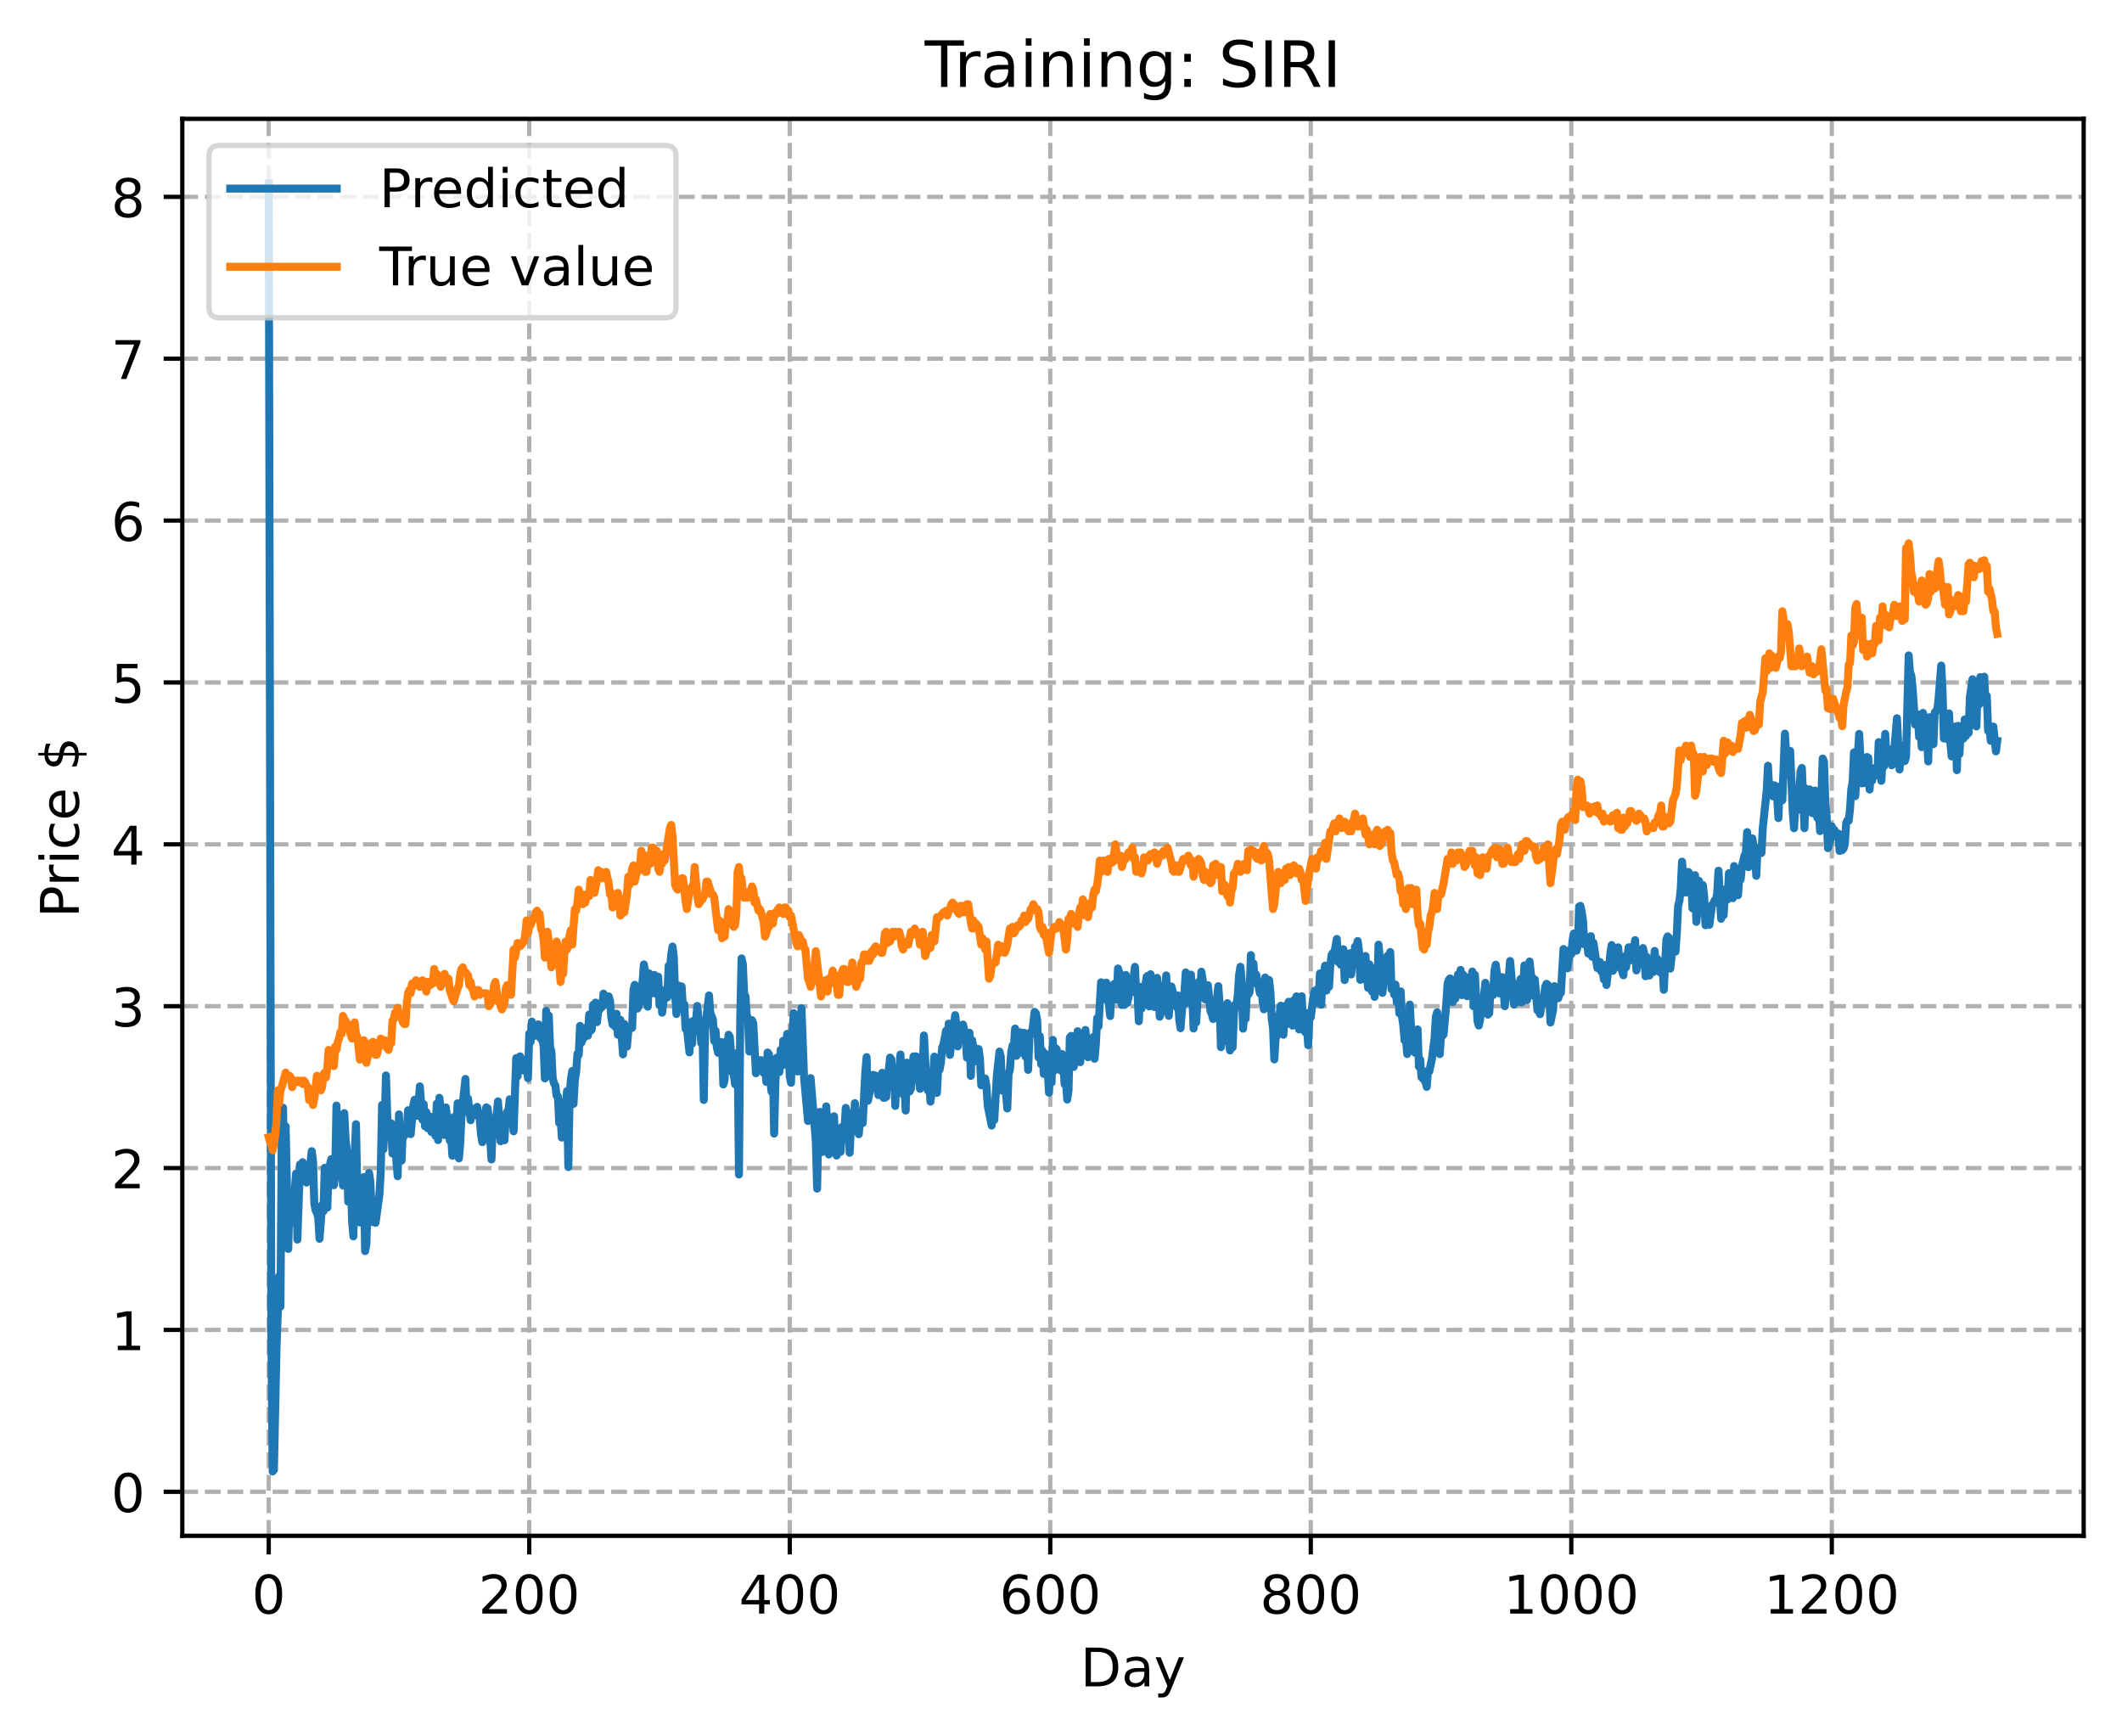 <?xml version="1.0" encoding="utf-8" standalone="no"?>
<!DOCTYPE svg PUBLIC "-//W3C//DTD SVG 1.1//EN"
  "http://www.w3.org/Graphics/SVG/1.1/DTD/svg11.dtd">
<!-- Created with matplotlib (https://matplotlib.org/) -->
<svg height="325.986pt" version="1.1" viewBox="0 0 398.561 325.986" width="398.561pt" xmlns="http://www.w3.org/2000/svg" xmlns:xlink="http://www.w3.org/1999/xlink">
 <defs>
  <style type="text/css">
*{stroke-linecap:butt;stroke-linejoin:round;}
  </style>
 </defs>
 <g id="figure_1">
  <g id="patch_1">
   <path d="M 0 325.986 
L 398.561 325.986 
L 398.561 0 
L 0 0 
z
" style="fill:#ffffff;"/>
  </g>
  <g id="axes_1">
   <g id="patch_2">
    <path d="M 34.241 288.43 
L 391.361 288.43 
L 391.361 22.318 
L 34.241 22.318 
z
" style="fill:#ffffff;"/>
   </g>
   <g id="matplotlib.axis_1">
    <g id="xtick_1">
     <g id="line2d_1">
      <path clip-path="url(#p8a21794dc6)" d="M 50.473 288.43 
L 50.473 22.318 
" style="fill:none;stroke:#b0b0b0;stroke-dasharray:2.96,1.28;stroke-dashoffset:0;stroke-width:0.8;"/>
     </g>
     <g id="line2d_2">
      <defs>
       <path d="M 0 0 
L 0 3.5 
" id="m80741e2143" style="stroke:#000000;stroke-width:0.8;"/>
      </defs>
      <g>
       <use style="stroke:#000000;stroke-width:0.8;" x="50.473" xlink:href="#m80741e2143" y="288.43"/>
      </g>
     </g>
     <g id="text_1">
      <!-- 0 -->
      <defs>
       <path d="M 31.781 66.406 
Q 24.172 66.406 20.328 58.906 
Q 16.5 51.422 16.5 36.375 
Q 16.5 21.391 20.328 13.891 
Q 24.172 6.391 31.781 6.391 
Q 39.453 6.391 43.281 13.891 
Q 47.125 21.391 47.125 36.375 
Q 47.125 51.422 43.281 58.906 
Q 39.453 66.406 31.781 66.406 
z
M 31.781 74.219 
Q 44.047 74.219 50.516 64.516 
Q 56.984 54.828 56.984 36.375 
Q 56.984 17.969 50.516 8.266 
Q 44.047 -1.422 31.781 -1.422 
Q 19.531 -1.422 13.062 8.266 
Q 6.594 17.969 6.594 36.375 
Q 6.594 54.828 13.062 64.516 
Q 19.531 74.219 31.781 74.219 
z
" id="DejaVuSans-48"/>
      </defs>
      <g transform="translate(47.292 303.029)scale(0.1 -0.1)">
       <use xlink:href="#DejaVuSans-48"/>
      </g>
     </g>
    </g>
    <g id="xtick_2">
     <g id="line2d_3">
      <path clip-path="url(#p8a21794dc6)" d="M 99.404 288.43 
L 99.404 22.318 
" style="fill:none;stroke:#b0b0b0;stroke-dasharray:2.96,1.28;stroke-dashoffset:0;stroke-width:0.8;"/>
     </g>
     <g id="line2d_4">
      <g>
       <use style="stroke:#000000;stroke-width:0.8;" x="99.404" xlink:href="#m80741e2143" y="288.43"/>
      </g>
     </g>
     <g id="text_2">
      <!-- 200 -->
      <defs>
       <path d="M 19.188 8.297 
L 53.609 8.297 
L 53.609 0 
L 7.328 0 
L 7.328 8.297 
Q 12.938 14.109 22.625 23.891 
Q 32.328 33.688 34.812 36.531 
Q 39.547 41.844 41.422 45.531 
Q 43.312 49.219 43.312 52.781 
Q 43.312 58.594 39.234 62.25 
Q 35.156 65.922 28.609 65.922 
Q 23.969 65.922 18.812 64.312 
Q 13.672 62.703 7.812 59.422 
L 7.812 69.391 
Q 13.766 71.781 18.938 73 
Q 24.125 74.219 28.422 74.219 
Q 39.75 74.219 46.484 68.547 
Q 53.219 62.891 53.219 53.422 
Q 53.219 48.922 51.531 44.891 
Q 49.859 40.875 45.406 35.406 
Q 44.188 33.984 37.641 27.219 
Q 31.109 20.453 19.188 8.297 
z
" id="DejaVuSans-50"/>
      </defs>
      <g transform="translate(89.86 303.029)scale(0.1 -0.1)">
       <use xlink:href="#DejaVuSans-50"/>
       <use x="63.623" xlink:href="#DejaVuSans-48"/>
       <use x="127.246" xlink:href="#DejaVuSans-48"/>
      </g>
     </g>
    </g>
    <g id="xtick_3">
     <g id="line2d_5">
      <path clip-path="url(#p8a21794dc6)" d="M 148.335 288.43 
L 148.335 22.318 
" style="fill:none;stroke:#b0b0b0;stroke-dasharray:2.96,1.28;stroke-dashoffset:0;stroke-width:0.8;"/>
     </g>
     <g id="line2d_6">
      <g>
       <use style="stroke:#000000;stroke-width:0.8;" x="148.335" xlink:href="#m80741e2143" y="288.43"/>
      </g>
     </g>
     <g id="text_3">
      <!-- 400 -->
      <defs>
       <path d="M 37.797 64.312 
L 12.891 25.391 
L 37.797 25.391 
z
M 35.203 72.906 
L 47.609 72.906 
L 47.609 25.391 
L 58.016 25.391 
L 58.016 17.188 
L 47.609 17.188 
L 47.609 0 
L 37.797 0 
L 37.797 17.188 
L 4.891 17.188 
L 4.891 26.703 
z
" id="DejaVuSans-52"/>
      </defs>
      <g transform="translate(138.791 303.029)scale(0.1 -0.1)">
       <use xlink:href="#DejaVuSans-52"/>
       <use x="63.623" xlink:href="#DejaVuSans-48"/>
       <use x="127.246" xlink:href="#DejaVuSans-48"/>
      </g>
     </g>
    </g>
    <g id="xtick_4">
     <g id="line2d_7">
      <path clip-path="url(#p8a21794dc6)" d="M 197.265 288.43 
L 197.265 22.318 
" style="fill:none;stroke:#b0b0b0;stroke-dasharray:2.96,1.28;stroke-dashoffset:0;stroke-width:0.8;"/>
     </g>
     <g id="line2d_8">
      <g>
       <use style="stroke:#000000;stroke-width:0.8;" x="197.265" xlink:href="#m80741e2143" y="288.43"/>
      </g>
     </g>
     <g id="text_4">
      <!-- 600 -->
      <defs>
       <path d="M 33.016 40.375 
Q 26.375 40.375 22.484 35.828 
Q 18.609 31.297 18.609 23.391 
Q 18.609 15.531 22.484 10.953 
Q 26.375 6.391 33.016 6.391 
Q 39.656 6.391 43.531 10.953 
Q 47.406 15.531 47.406 23.391 
Q 47.406 31.297 43.531 35.828 
Q 39.656 40.375 33.016 40.375 
z
M 52.594 71.297 
L 52.594 62.312 
Q 48.875 64.062 45.094 64.984 
Q 41.312 65.922 37.594 65.922 
Q 27.828 65.922 22.672 59.328 
Q 17.531 52.734 16.797 39.406 
Q 19.672 43.656 24.016 45.922 
Q 28.375 48.188 33.594 48.188 
Q 44.578 48.188 50.953 41.516 
Q 57.328 34.859 57.328 23.391 
Q 57.328 12.156 50.688 5.359 
Q 44.047 -1.422 33.016 -1.422 
Q 20.359 -1.422 13.672 8.266 
Q 6.984 17.969 6.984 36.375 
Q 6.984 53.656 15.188 63.938 
Q 23.391 74.219 37.203 74.219 
Q 40.922 74.219 44.703 73.484 
Q 48.484 72.75 52.594 71.297 
z
" id="DejaVuSans-54"/>
      </defs>
      <g transform="translate(187.721 303.029)scale(0.1 -0.1)">
       <use xlink:href="#DejaVuSans-54"/>
       <use x="63.623" xlink:href="#DejaVuSans-48"/>
       <use x="127.246" xlink:href="#DejaVuSans-48"/>
      </g>
     </g>
    </g>
    <g id="xtick_5">
     <g id="line2d_9">
      <path clip-path="url(#p8a21794dc6)" d="M 246.196 288.43 
L 246.196 22.318 
" style="fill:none;stroke:#b0b0b0;stroke-dasharray:2.96,1.28;stroke-dashoffset:0;stroke-width:0.8;"/>
     </g>
     <g id="line2d_10">
      <g>
       <use style="stroke:#000000;stroke-width:0.8;" x="246.196" xlink:href="#m80741e2143" y="288.43"/>
      </g>
     </g>
     <g id="text_5">
      <!-- 800 -->
      <defs>
       <path d="M 31.781 34.625 
Q 24.75 34.625 20.719 30.859 
Q 16.703 27.094 16.703 20.516 
Q 16.703 13.922 20.719 10.156 
Q 24.75 6.391 31.781 6.391 
Q 38.812 6.391 42.859 10.172 
Q 46.922 13.969 46.922 20.516 
Q 46.922 27.094 42.891 30.859 
Q 38.875 34.625 31.781 34.625 
z
M 21.922 38.812 
Q 15.578 40.375 12.031 44.719 
Q 8.5 49.078 8.5 55.328 
Q 8.5 64.062 14.719 69.141 
Q 20.953 74.219 31.781 74.219 
Q 42.672 74.219 48.875 69.141 
Q 55.078 64.062 55.078 55.328 
Q 55.078 49.078 51.531 44.719 
Q 48 40.375 41.703 38.812 
Q 48.828 37.156 52.797 32.312 
Q 56.781 27.484 56.781 20.516 
Q 56.781 9.906 50.312 4.234 
Q 43.844 -1.422 31.781 -1.422 
Q 19.734 -1.422 13.25 4.234 
Q 6.781 9.906 6.781 20.516 
Q 6.781 27.484 10.781 32.312 
Q 14.797 37.156 21.922 38.812 
z
M 18.312 54.391 
Q 18.312 48.734 21.844 45.562 
Q 25.391 42.391 31.781 42.391 
Q 38.141 42.391 41.719 45.562 
Q 45.312 48.734 45.312 54.391 
Q 45.312 60.062 41.719 63.234 
Q 38.141 66.406 31.781 66.406 
Q 25.391 66.406 21.844 63.234 
Q 18.312 60.062 18.312 54.391 
z
" id="DejaVuSans-56"/>
      </defs>
      <g transform="translate(236.652 303.029)scale(0.1 -0.1)">
       <use xlink:href="#DejaVuSans-56"/>
       <use x="63.623" xlink:href="#DejaVuSans-48"/>
       <use x="127.246" xlink:href="#DejaVuSans-48"/>
      </g>
     </g>
    </g>
    <g id="xtick_6">
     <g id="line2d_11">
      <path clip-path="url(#p8a21794dc6)" d="M 295.126 288.43 
L 295.126 22.318 
" style="fill:none;stroke:#b0b0b0;stroke-dasharray:2.96,1.28;stroke-dashoffset:0;stroke-width:0.8;"/>
     </g>
     <g id="line2d_12">
      <g>
       <use style="stroke:#000000;stroke-width:0.8;" x="295.126" xlink:href="#m80741e2143" y="288.43"/>
      </g>
     </g>
     <g id="text_6">
      <!-- 1000 -->
      <defs>
       <path d="M 12.406 8.297 
L 28.516 8.297 
L 28.516 63.922 
L 10.984 60.406 
L 10.984 69.391 
L 28.422 72.906 
L 38.281 72.906 
L 38.281 8.297 
L 54.391 8.297 
L 54.391 0 
L 12.406 0 
z
" id="DejaVuSans-49"/>
      </defs>
      <g transform="translate(282.401 303.029)scale(0.1 -0.1)">
       <use xlink:href="#DejaVuSans-49"/>
       <use x="63.623" xlink:href="#DejaVuSans-48"/>
       <use x="127.246" xlink:href="#DejaVuSans-48"/>
       <use x="190.869" xlink:href="#DejaVuSans-48"/>
      </g>
     </g>
    </g>
    <g id="xtick_7">
     <g id="line2d_13">
      <path clip-path="url(#p8a21794dc6)" d="M 344.057 288.43 
L 344.057 22.318 
" style="fill:none;stroke:#b0b0b0;stroke-dasharray:2.96,1.28;stroke-dashoffset:0;stroke-width:0.8;"/>
     </g>
     <g id="line2d_14">
      <g>
       <use style="stroke:#000000;stroke-width:0.8;" x="344.057" xlink:href="#m80741e2143" y="288.43"/>
      </g>
     </g>
     <g id="text_7">
      <!-- 1200 -->
      <g transform="translate(331.332 303.029)scale(0.1 -0.1)">
       <use xlink:href="#DejaVuSans-49"/>
       <use x="63.623" xlink:href="#DejaVuSans-50"/>
       <use x="127.246" xlink:href="#DejaVuSans-48"/>
       <use x="190.869" xlink:href="#DejaVuSans-48"/>
      </g>
     </g>
    </g>
    <g id="text_8">
     <!-- Day -->
     <defs>
      <path d="M 19.672 64.797 
L 19.672 8.109 
L 31.594 8.109 
Q 46.688 8.109 53.688 14.938 
Q 60.688 21.781 60.688 36.531 
Q 60.688 51.172 53.688 57.984 
Q 46.688 64.797 31.594 64.797 
z
M 9.812 72.906 
L 30.078 72.906 
Q 51.266 72.906 61.172 64.094 
Q 71.094 55.281 71.094 36.531 
Q 71.094 17.672 61.125 8.828 
Q 51.172 0 30.078 0 
L 9.812 0 
z
" id="DejaVuSans-68"/>
      <path d="M 34.281 27.484 
Q 23.391 27.484 19.188 25 
Q 14.984 22.516 14.984 16.5 
Q 14.984 11.719 18.141 8.906 
Q 21.297 6.109 26.703 6.109 
Q 34.188 6.109 38.703 11.406 
Q 43.219 16.703 43.219 25.484 
L 43.219 27.484 
z
M 52.203 31.203 
L 52.203 0 
L 43.219 0 
L 43.219 8.297 
Q 40.141 3.328 35.547 0.953 
Q 30.953 -1.422 24.312 -1.422 
Q 15.922 -1.422 10.953 3.297 
Q 6 8.016 6 15.922 
Q 6 25.141 12.172 29.828 
Q 18.359 34.516 30.609 34.516 
L 43.219 34.516 
L 43.219 35.406 
Q 43.219 41.609 39.141 45 
Q 35.062 48.391 27.688 48.391 
Q 23 48.391 18.547 47.266 
Q 14.109 46.141 10.016 43.891 
L 10.016 52.203 
Q 14.938 54.109 19.578 55.047 
Q 24.219 56 28.609 56 
Q 40.484 56 46.344 49.844 
Q 52.203 43.703 52.203 31.203 
z
" id="DejaVuSans-97"/>
      <path d="M 32.172 -5.078 
Q 28.375 -14.844 24.75 -17.812 
Q 21.141 -20.797 15.094 -20.797 
L 7.906 -20.797 
L 7.906 -13.281 
L 13.188 -13.281 
Q 16.891 -13.281 18.938 -11.516 
Q 21 -9.766 23.484 -3.219 
L 25.094 0.875 
L 2.984 54.688 
L 12.5 54.688 
L 29.594 11.922 
L 46.688 54.688 
L 56.203 54.688 
z
" id="DejaVuSans-121"/>
     </defs>
     <g transform="translate(202.927 316.707)scale(0.1 -0.1)">
      <use xlink:href="#DejaVuSans-68"/>
      <use x="77.002" xlink:href="#DejaVuSans-97"/>
      <use x="138.281" xlink:href="#DejaVuSans-121"/>
     </g>
    </g>
   </g>
   <g id="matplotlib.axis_2">
    <g id="ytick_1">
     <g id="line2d_15">
      <path clip-path="url(#p8a21794dc6)" d="M 34.241 280.162 
L 391.361 280.162 
" style="fill:none;stroke:#b0b0b0;stroke-dasharray:2.96,1.28;stroke-dashoffset:0;stroke-width:0.8;"/>
     </g>
     <g id="line2d_16">
      <defs>
       <path d="M 0 0 
L -3.5 0 
" id="m8ed7dab381" style="stroke:#000000;stroke-width:0.8;"/>
      </defs>
      <g>
       <use style="stroke:#000000;stroke-width:0.8;" x="34.241" xlink:href="#m8ed7dab381" y="280.162"/>
      </g>
     </g>
     <g id="text_9">
      <!-- 0 -->
      <g transform="translate(20.878 283.961)scale(0.1 -0.1)">
       <use xlink:href="#DejaVuSans-48"/>
      </g>
     </g>
    </g>
    <g id="ytick_2">
     <g id="line2d_17">
      <path clip-path="url(#p8a21794dc6)" d="M 34.241 249.763 
L 391.361 249.763 
" style="fill:none;stroke:#b0b0b0;stroke-dasharray:2.96,1.28;stroke-dashoffset:0;stroke-width:0.8;"/>
     </g>
     <g id="line2d_18">
      <g>
       <use style="stroke:#000000;stroke-width:0.8;" x="34.241" xlink:href="#m8ed7dab381" y="249.763"/>
      </g>
     </g>
     <g id="text_10">
      <!-- 1 -->
      <g transform="translate(20.878 253.562)scale(0.1 -0.1)">
       <use xlink:href="#DejaVuSans-49"/>
      </g>
     </g>
    </g>
    <g id="ytick_3">
     <g id="line2d_19">
      <path clip-path="url(#p8a21794dc6)" d="M 34.241 219.364 
L 391.361 219.364 
" style="fill:none;stroke:#b0b0b0;stroke-dasharray:2.96,1.28;stroke-dashoffset:0;stroke-width:0.8;"/>
     </g>
     <g id="line2d_20">
      <g>
       <use style="stroke:#000000;stroke-width:0.8;" x="34.241" xlink:href="#m8ed7dab381" y="219.364"/>
      </g>
     </g>
     <g id="text_11">
      <!-- 2 -->
      <g transform="translate(20.878 223.163)scale(0.1 -0.1)">
       <use xlink:href="#DejaVuSans-50"/>
      </g>
     </g>
    </g>
    <g id="ytick_4">
     <g id="line2d_21">
      <path clip-path="url(#p8a21794dc6)" d="M 34.241 188.965 
L 391.361 188.965 
" style="fill:none;stroke:#b0b0b0;stroke-dasharray:2.96,1.28;stroke-dashoffset:0;stroke-width:0.8;"/>
     </g>
     <g id="line2d_22">
      <g>
       <use style="stroke:#000000;stroke-width:0.8;" x="34.241" xlink:href="#m8ed7dab381" y="188.965"/>
      </g>
     </g>
     <g id="text_12">
      <!-- 3 -->
      <defs>
       <path d="M 40.578 39.312 
Q 47.656 37.797 51.625 33 
Q 55.609 28.219 55.609 21.188 
Q 55.609 10.406 48.188 4.484 
Q 40.766 -1.422 27.094 -1.422 
Q 22.516 -1.422 17.656 -0.516 
Q 12.797 0.391 7.625 2.203 
L 7.625 11.719 
Q 11.719 9.328 16.594 8.109 
Q 21.484 6.891 26.812 6.891 
Q 36.078 6.891 40.938 10.547 
Q 45.797 14.203 45.797 21.188 
Q 45.797 27.641 41.281 31.266 
Q 36.766 34.906 28.719 34.906 
L 20.219 34.906 
L 20.219 43.016 
L 29.109 43.016 
Q 36.375 43.016 40.234 45.922 
Q 44.094 48.828 44.094 54.297 
Q 44.094 59.906 40.109 62.906 
Q 36.141 65.922 28.719 65.922 
Q 24.656 65.922 20.016 65.031 
Q 15.375 64.156 9.812 62.312 
L 9.812 71.094 
Q 15.438 72.656 20.344 73.438 
Q 25.25 74.219 29.594 74.219 
Q 40.828 74.219 47.359 69.109 
Q 53.906 64.016 53.906 55.328 
Q 53.906 49.266 50.438 45.094 
Q 46.969 40.922 40.578 39.312 
z
" id="DejaVuSans-51"/>
      </defs>
      <g transform="translate(20.878 192.764)scale(0.1 -0.1)">
       <use xlink:href="#DejaVuSans-51"/>
      </g>
     </g>
    </g>
    <g id="ytick_5">
     <g id="line2d_23">
      <path clip-path="url(#p8a21794dc6)" d="M 34.241 158.566 
L 391.361 158.566 
" style="fill:none;stroke:#b0b0b0;stroke-dasharray:2.96,1.28;stroke-dashoffset:0;stroke-width:0.8;"/>
     </g>
     <g id="line2d_24">
      <g>
       <use style="stroke:#000000;stroke-width:0.8;" x="34.241" xlink:href="#m8ed7dab381" y="158.566"/>
      </g>
     </g>
     <g id="text_13">
      <!-- 4 -->
      <g transform="translate(20.878 162.365)scale(0.1 -0.1)">
       <use xlink:href="#DejaVuSans-52"/>
      </g>
     </g>
    </g>
    <g id="ytick_6">
     <g id="line2d_25">
      <path clip-path="url(#p8a21794dc6)" d="M 34.241 128.167 
L 391.361 128.167 
" style="fill:none;stroke:#b0b0b0;stroke-dasharray:2.96,1.28;stroke-dashoffset:0;stroke-width:0.8;"/>
     </g>
     <g id="line2d_26">
      <g>
       <use style="stroke:#000000;stroke-width:0.8;" x="34.241" xlink:href="#m8ed7dab381" y="128.167"/>
      </g>
     </g>
     <g id="text_14">
      <!-- 5 -->
      <defs>
       <path d="M 10.797 72.906 
L 49.516 72.906 
L 49.516 64.594 
L 19.828 64.594 
L 19.828 46.734 
Q 21.969 47.469 24.109 47.828 
Q 26.266 48.188 28.422 48.188 
Q 40.625 48.188 47.75 41.5 
Q 54.891 34.812 54.891 23.391 
Q 54.891 11.625 47.562 5.094 
Q 40.234 -1.422 26.906 -1.422 
Q 22.312 -1.422 17.547 -0.641 
Q 12.797 0.141 7.719 1.703 
L 7.719 11.625 
Q 12.109 9.234 16.797 8.062 
Q 21.484 6.891 26.703 6.891 
Q 35.156 6.891 40.078 11.328 
Q 45.016 15.766 45.016 23.391 
Q 45.016 31 40.078 35.438 
Q 35.156 39.891 26.703 39.891 
Q 22.75 39.891 18.812 39.016 
Q 14.891 38.141 10.797 36.281 
z
" id="DejaVuSans-53"/>
      </defs>
      <g transform="translate(20.878 131.966)scale(0.1 -0.1)">
       <use xlink:href="#DejaVuSans-53"/>
      </g>
     </g>
    </g>
    <g id="ytick_7">
     <g id="line2d_27">
      <path clip-path="url(#p8a21794dc6)" d="M 34.241 97.768 
L 391.361 97.768 
" style="fill:none;stroke:#b0b0b0;stroke-dasharray:2.96,1.28;stroke-dashoffset:0;stroke-width:0.8;"/>
     </g>
     <g id="line2d_28">
      <g>
       <use style="stroke:#000000;stroke-width:0.8;" x="34.241" xlink:href="#m8ed7dab381" y="97.768"/>
      </g>
     </g>
     <g id="text_15">
      <!-- 6 -->
      <g transform="translate(20.878 101.567)scale(0.1 -0.1)">
       <use xlink:href="#DejaVuSans-54"/>
      </g>
     </g>
    </g>
    <g id="ytick_8">
     <g id="line2d_29">
      <path clip-path="url(#p8a21794dc6)" d="M 34.241 67.369 
L 391.361 67.369 
" style="fill:none;stroke:#b0b0b0;stroke-dasharray:2.96,1.28;stroke-dashoffset:0;stroke-width:0.8;"/>
     </g>
     <g id="line2d_30">
      <g>
       <use style="stroke:#000000;stroke-width:0.8;" x="34.241" xlink:href="#m8ed7dab381" y="67.369"/>
      </g>
     </g>
     <g id="text_16">
      <!-- 7 -->
      <defs>
       <path d="M 8.203 72.906 
L 55.078 72.906 
L 55.078 68.703 
L 28.609 0 
L 18.312 0 
L 43.219 64.594 
L 8.203 64.594 
z
" id="DejaVuSans-55"/>
      </defs>
      <g transform="translate(20.878 71.168)scale(0.1 -0.1)">
       <use xlink:href="#DejaVuSans-55"/>
      </g>
     </g>
    </g>
    <g id="ytick_9">
     <g id="line2d_31">
      <path clip-path="url(#p8a21794dc6)" d="M 34.241 36.97 
L 391.361 36.97 
" style="fill:none;stroke:#b0b0b0;stroke-dasharray:2.96,1.28;stroke-dashoffset:0;stroke-width:0.8;"/>
     </g>
     <g id="line2d_32">
      <g>
       <use style="stroke:#000000;stroke-width:0.8;" x="34.241" xlink:href="#m8ed7dab381" y="36.97"/>
      </g>
     </g>
     <g id="text_17">
      <!-- 8 -->
      <g transform="translate(20.878 40.769)scale(0.1 -0.1)">
       <use xlink:href="#DejaVuSans-56"/>
      </g>
     </g>
    </g>
    <g id="text_18">
     <!-- Price $ -->
     <defs>
      <path d="M 19.672 64.797 
L 19.672 37.406 
L 32.078 37.406 
Q 38.969 37.406 42.719 40.969 
Q 46.484 44.531 46.484 51.125 
Q 46.484 57.672 42.719 61.234 
Q 38.969 64.797 32.078 64.797 
z
M 9.812 72.906 
L 32.078 72.906 
Q 44.344 72.906 50.609 67.359 
Q 56.891 61.812 56.891 51.125 
Q 56.891 40.328 50.609 34.812 
Q 44.344 29.297 32.078 29.297 
L 19.672 29.297 
L 19.672 0 
L 9.812 0 
z
" id="DejaVuSans-80"/>
      <path d="M 41.109 46.297 
Q 39.594 47.172 37.812 47.578 
Q 36.031 48 33.891 48 
Q 26.266 48 22.188 43.047 
Q 18.109 38.094 18.109 28.812 
L 18.109 0 
L 9.078 0 
L 9.078 54.688 
L 18.109 54.688 
L 18.109 46.188 
Q 20.953 51.172 25.484 53.578 
Q 30.031 56 36.531 56 
Q 37.453 56 38.578 55.875 
Q 39.703 55.766 41.062 55.516 
z
" id="DejaVuSans-114"/>
      <path d="M 9.422 54.688 
L 18.406 54.688 
L 18.406 0 
L 9.422 0 
z
M 9.422 75.984 
L 18.406 75.984 
L 18.406 64.594 
L 9.422 64.594 
z
" id="DejaVuSans-105"/>
      <path d="M 48.781 52.594 
L 48.781 44.188 
Q 44.969 46.297 41.141 47.344 
Q 37.312 48.391 33.406 48.391 
Q 24.656 48.391 19.812 42.844 
Q 14.984 37.312 14.984 27.297 
Q 14.984 17.281 19.812 11.734 
Q 24.656 6.203 33.406 6.203 
Q 37.312 6.203 41.141 7.25 
Q 44.969 8.297 48.781 10.406 
L 48.781 2.094 
Q 45.016 0.344 40.984 -0.531 
Q 36.969 -1.422 32.422 -1.422 
Q 20.062 -1.422 12.781 6.344 
Q 5.516 14.109 5.516 27.297 
Q 5.516 40.672 12.859 48.328 
Q 20.219 56 33.016 56 
Q 37.156 56 41.109 55.141 
Q 45.062 54.297 48.781 52.594 
z
" id="DejaVuSans-99"/>
      <path d="M 56.203 29.594 
L 56.203 25.203 
L 14.891 25.203 
Q 15.484 15.922 20.484 11.062 
Q 25.484 6.203 34.422 6.203 
Q 39.594 6.203 44.453 7.469 
Q 49.312 8.734 54.109 11.281 
L 54.109 2.781 
Q 49.266 0.734 44.188 -0.344 
Q 39.109 -1.422 33.891 -1.422 
Q 20.797 -1.422 13.156 6.188 
Q 5.516 13.812 5.516 26.812 
Q 5.516 40.234 12.766 48.109 
Q 20.016 56 32.328 56 
Q 43.359 56 49.781 48.891 
Q 56.203 41.797 56.203 29.594 
z
M 47.219 32.234 
Q 47.125 39.594 43.094 43.984 
Q 39.062 48.391 32.422 48.391 
Q 24.906 48.391 20.391 44.141 
Q 15.875 39.891 15.188 32.172 
z
" id="DejaVuSans-101"/>
      <path id="DejaVuSans-32"/>
      <path d="M 33.797 -14.703 
L 28.906 -14.703 
L 28.859 0 
Q 23.734 0.094 18.609 1.188 
Q 13.484 2.297 8.297 4.5 
L 8.297 13.281 
Q 13.281 10.156 18.375 8.562 
Q 23.484 6.984 28.906 6.938 
L 28.906 29.203 
Q 18.109 30.953 13.203 35.156 
Q 8.297 39.359 8.297 46.688 
Q 8.297 54.641 13.625 59.219 
Q 18.953 63.812 28.906 64.5 
L 28.906 75.984 
L 33.797 75.984 
L 33.797 64.656 
Q 38.328 64.453 42.578 63.688 
Q 46.828 62.938 50.875 61.625 
L 50.875 53.078 
Q 46.828 55.125 42.547 56.25 
Q 38.281 57.375 33.797 57.562 
L 33.797 36.719 
Q 44.875 35.016 50.094 30.609 
Q 55.328 26.219 55.328 18.609 
Q 55.328 10.359 49.781 5.594 
Q 44.234 0.828 33.797 0.094 
z
M 28.906 37.594 
L 28.906 57.625 
Q 23.25 56.984 20.266 54.391 
Q 17.281 51.812 17.281 47.516 
Q 17.281 43.312 20.031 40.969 
Q 22.797 38.625 28.906 37.594 
z
M 33.797 28.219 
L 33.797 7.078 
Q 39.984 7.906 43.141 10.594 
Q 46.297 13.281 46.297 17.672 
Q 46.297 21.969 43.281 24.5 
Q 40.281 27.047 33.797 28.219 
z
" id="DejaVuSans-36"/>
     </defs>
     <g transform="translate(14.798 172.342)rotate(-90)scale(0.1 -0.1)">
      <use xlink:href="#DejaVuSans-80"/>
      <use x="58.553" xlink:href="#DejaVuSans-114"/>
      <use x="99.666" xlink:href="#DejaVuSans-105"/>
      <use x="127.449" xlink:href="#DejaVuSans-99"/>
      <use x="182.43" xlink:href="#DejaVuSans-101"/>
      <use x="243.953" xlink:href="#DejaVuSans-32"/>
      <use x="275.74" xlink:href="#DejaVuSans-36"/>
     </g>
    </g>
   </g>
   <g id="line2d_33">
    <path clip-path="url(#p8a21794dc6)" d="M 50.473 34.414 
L 50.963 250.563 
L 51.207 276.334 
L 51.452 276.056 
L 51.941 253.005 
L 52.431 239.66 
L 52.675 245.402 
L 52.92 212.789 
L 53.165 208.025 
L 53.409 220.403 
L 53.654 211.53 
L 54.143 234.548 
L 54.388 224.032 
L 54.632 225.672 
L 54.877 229.608 
L 55.611 220.401 
L 55.856 232.795 
L 56.345 218.686 
L 56.59 220.537 
L 56.834 218.261 
L 57.079 219.247 
L 57.324 218.895 
L 57.568 222.093 
L 57.813 220.613 
L 58.058 220.785 
L 58.547 216.191 
L 58.792 217.977 
L 59.036 226.086 
L 59.281 227.36 
L 59.526 227.716 
L 59.77 228.704 
L 60.015 232.647 
L 60.504 226.304 
L 60.749 227.488 
L 60.993 219.313 
L 61.483 226.8 
L 61.727 219.718 
L 62.217 217.679 
L 62.461 222.29 
L 62.706 222.591 
L 62.951 220.49 
L 63.195 207.618 
L 63.44 217.11 
L 63.685 220.649 
L 63.929 215.53 
L 64.419 222.65 
L 64.663 209.053 
L 64.908 213.957 
L 65.153 216.154 
L 65.397 225.683 
L 65.642 221.696 
L 65.886 221.488 
L 66.131 229.409 
L 66.376 232.196 
L 66.62 216.666 
L 66.865 211.124 
L 67.11 223.73 
L 67.354 225.712 
L 67.599 229.589 
L 67.844 229.166 
L 68.088 228.037 
L 68.333 221.048 
L 68.578 234.959 
L 68.822 233.596 
L 69.067 224.957 
L 69.312 220.287 
L 69.556 221.903 
L 69.801 227.05 
L 70.046 229.526 
L 70.29 225.708 
L 70.535 229.642 
L 71.024 226.098 
L 71.269 224.312 
L 71.514 219.944 
L 71.758 207.512 
L 72.003 215.858 
L 72.247 211.417 
L 72.492 201.967 
L 72.737 209.625 
L 72.981 212.964 
L 73.226 212.231 
L 73.471 210.95 
L 73.715 216.641 
L 74.205 211.935 
L 74.449 218.134 
L 74.694 220.895 
L 74.939 209.286 
L 75.183 216.926 
L 75.428 217.953 
L 75.673 211.911 
L 75.917 213.363 
L 76.162 211.735 
L 76.407 212.135 
L 76.651 208.503 
L 76.896 211.986 
L 77.141 212.994 
L 77.63 207.583 
L 77.874 206.528 
L 78.119 207.512 
L 78.364 209.552 
L 78.608 207.529 
L 78.853 204.019 
L 79.342 210.264 
L 79.587 207.37 
L 79.832 211.51 
L 80.076 208.85 
L 80.321 211.893 
L 80.566 209.723 
L 80.81 209.698 
L 81.055 212.599 
L 81.3 212.511 
L 81.544 210.145 
L 81.789 213.321 
L 82.034 207.264 
L 82.278 214.116 
L 82.523 206.166 
L 82.768 208.369 
L 83.012 208.396 
L 83.502 213.162 
L 83.746 207.973 
L 83.991 210.127 
L 84.235 210.225 
L 84.48 214.181 
L 84.725 213.471 
L 84.969 217.051 
L 85.214 209.785 
L 85.703 212.537 
L 85.948 207.205 
L 86.193 217.545 
L 86.437 214.792 
L 86.682 209.407 
L 87.416 202.632 
L 87.661 208.844 
L 87.905 206.31 
L 88.395 210.38 
L 88.639 208.188 
L 88.884 208.517 
L 89.129 208.407 
L 89.373 209.443 
L 89.618 207.866 
L 90.107 210.205 
L 90.352 213.14 
L 90.596 214.503 
L 90.841 211.575 
L 91.086 210.598 
L 91.33 207.96 
L 91.575 208.108 
L 91.82 209.898 
L 92.309 217.753 
L 92.554 211.391 
L 92.798 211.128 
L 93.043 210.404 
L 93.288 209.291 
L 93.532 206.832 
L 94.022 214.33 
L 94.266 212.659 
L 94.511 210.109 
L 94.756 214.152 
L 95 209.391 
L 95.245 208.779 
L 95.49 208.603 
L 95.734 206.443 
L 95.979 209.971 
L 96.223 209.19 
L 96.468 212.47 
L 96.957 198.71 
L 97.202 202.145 
L 97.447 199.616 
L 97.691 198.381 
L 97.936 198.888 
L 98.181 200.994 
L 98.425 200.641 
L 98.67 201.176 
L 98.915 199.457 
L 99.159 202.486 
L 99.404 194.115 
L 99.649 195.672 
L 99.893 191.85 
L 100.138 193.102 
L 100.383 193.447 
L 100.627 194.521 
L 100.872 192.87 
L 101.117 192.375 
L 101.361 193.173 
L 101.606 195.132 
L 101.85 195.157 
L 102.095 196.463 
L 102.34 202.533 
L 102.584 189.843 
L 102.829 196.547 
L 103.074 190.725 
L 103.318 196.513 
L 103.563 197.495 
L 103.808 202.444 
L 104.052 203.473 
L 104.297 203.812 
L 104.542 205.779 
L 104.786 205.876 
L 105.031 210.899 
L 105.276 209.606 
L 105.52 213.645 
L 106.01 206.9 
L 106.254 207.558 
L 106.499 204.89 
L 106.744 219.175 
L 106.988 205.81 
L 107.233 202.632 
L 107.478 201.13 
L 107.722 207.31 
L 107.967 202.877 
L 108.211 201.383 
L 108.456 197.886 
L 108.701 198.08 
L 108.945 192.661 
L 109.19 195.84 
L 109.435 195.173 
L 109.679 194.901 
L 109.924 193.073 
L 110.169 193.604 
L 110.413 194.508 
L 110.658 190.54 
L 110.903 193.619 
L 111.147 193.316 
L 111.392 188.722 
L 111.637 190.248 
L 111.881 188.284 
L 112.126 191.958 
L 112.371 189.603 
L 112.615 189.65 
L 112.86 189.037 
L 113.105 189.087 
L 113.349 186.598 
L 113.594 188.682 
L 113.838 187.203 
L 114.328 187.122 
L 114.572 187.914 
L 114.817 191.094 
L 115.062 192.412 
L 115.306 192.077 
L 115.551 192.845 
L 115.796 190.375 
L 116.04 194.327 
L 116.285 191.776 
L 116.53 191.53 
L 117.019 198.014 
L 117.264 192.314 
L 117.753 196.573 
L 117.998 193.819 
L 118.242 193.088 
L 118.732 193.021 
L 118.976 185.902 
L 119.221 184.948 
L 119.466 186.721 
L 119.71 189.428 
L 119.955 188.953 
L 120.444 187.676 
L 120.933 181.119 
L 121.178 182.517 
L 121.423 184.706 
L 121.667 189.06 
L 121.912 182.804 
L 122.157 183.823 
L 122.401 186.541 
L 122.891 183.086 
L 123.135 186.603 
L 123.625 183.417 
L 123.869 188.756 
L 124.114 185.878 
L 124.359 190.185 
L 124.848 186.152 
L 125.093 186.171 
L 125.337 187.323 
L 125.582 181.387 
L 125.826 182.072 
L 126.071 179.274 
L 126.316 177.764 
L 126.56 179.798 
L 126.805 186.782 
L 127.05 190.432 
L 127.294 186.911 
L 127.539 185.11 
L 127.784 187.501 
L 128.028 185.259 
L 128.273 189.461 
L 128.518 188.592 
L 128.762 193.228 
L 129.007 193.034 
L 129.496 197.647 
L 129.741 191.951 
L 129.986 196.015 
L 130.23 191.693 
L 130.475 193.207 
L 130.72 191.853 
L 130.964 188.917 
L 131.209 191.645 
L 131.453 191.866 
L 131.698 195.9 
L 131.943 193.111 
L 132.187 206.581 
L 132.432 193.25 
L 133.166 186.943 
L 133.411 190.229 
L 133.9 191.443 
L 134.145 195.493 
L 134.389 193.568 
L 134.634 196.648 
L 134.879 197.714 
L 135.368 195.694 
L 135.613 195.756 
L 135.857 203.663 
L 136.102 202.784 
L 136.347 195.607 
L 136.591 197.871 
L 136.836 194.318 
L 137.081 194.734 
L 137.57 201.374 
L 137.814 201.779 
L 138.059 203.627 
L 138.304 203.223 
L 138.548 197.699 
L 138.793 220.571 
L 139.038 191.074 
L 139.282 179.986 
L 139.527 181.058 
L 139.772 186.786 
L 140.016 187.103 
L 140.261 190.691 
L 140.506 191.249 
L 140.75 197.483 
L 140.995 192.359 
L 141.24 191.582 
L 141.484 192.171 
L 141.974 201.56 
L 142.218 199.806 
L 142.463 200.487 
L 142.708 199.112 
L 142.952 199.099 
L 143.441 201.52 
L 143.686 199.761 
L 143.931 203.187 
L 144.175 197.66 
L 144.42 197.981 
L 144.665 202.771 
L 144.909 204.991 
L 145.154 200.635 
L 145.399 212.89 
L 145.643 203.323 
L 145.888 198.648 
L 146.133 201.112 
L 146.377 201.349 
L 146.622 197.159 
L 146.867 200.135 
L 147.111 195.461 
L 147.356 199.342 
L 147.601 198.251 
L 147.845 194.171 
L 148.09 196.043 
L 148.335 202.143 
L 148.579 203.349 
L 148.824 194.617 
L 149.069 190.274 
L 149.313 196.064 
L 149.558 195.403 
L 149.802 201.236 
L 150.047 198.853 
L 150.292 201.066 
L 150.536 189.345 
L 151.026 202.403 
L 151.76 210.529 
L 152.004 208.608 
L 152.249 202.469 
L 153.228 214.278 
L 153.472 223.225 
L 153.717 211.052 
L 153.962 208.819 
L 154.451 216.353 
L 154.696 210.753 
L 154.94 211.461 
L 155.185 207.786 
L 155.674 216.822 
L 155.919 211.169 
L 156.163 213.465 
L 156.408 210.522 
L 156.653 209.637 
L 156.897 215.546 
L 157.142 217.013 
L 157.387 214.297 
L 157.631 214.843 
L 157.876 216.314 
L 158.121 211.643 
L 158.365 212.87 
L 158.61 212.048 
L 158.855 208.058 
L 159.099 209.025 
L 159.344 211.85 
L 159.589 216.49 
L 159.833 211.442 
L 160.078 210.184 
L 160.323 212.389 
L 160.567 207.169 
L 160.812 210.168 
L 161.057 211.095 
L 161.301 213.014 
L 161.546 210.09 
L 161.79 210.743 
L 162.035 210.912 
L 162.524 201.358 
L 162.769 198.527 
L 163.014 206.725 
L 163.503 204.498 
L 163.748 204.102 
L 163.992 201.862 
L 164.482 202.008 
L 164.726 202.232 
L 164.971 205.659 
L 165.216 204.609 
L 165.705 201.469 
L 165.95 206.177 
L 166.194 206.159 
L 166.439 206.015 
L 166.684 202.316 
L 166.928 201.071 
L 167.173 198.615 
L 167.417 198.934 
L 167.662 203.497 
L 167.907 201.403 
L 168.151 207.694 
L 168.396 201.518 
L 168.641 200.92 
L 168.885 201.319 
L 169.13 198.033 
L 169.375 203.069 
L 169.619 205.532 
L 169.864 203.673 
L 170.109 208.565 
L 170.353 199.568 
L 170.598 200.891 
L 170.843 204.986 
L 171.087 204.5 
L 171.577 198.394 
L 171.821 201.421 
L 172.066 198.38 
L 172.311 201.137 
L 172.555 201.722 
L 172.8 204.484 
L 173.045 202.188 
L 173.289 201.008 
L 173.534 194.468 
L 174.023 203.403 
L 174.268 204.79 
L 174.512 202.839 
L 174.757 206.892 
L 175.246 203.529 
L 175.491 198.433 
L 175.736 201.183 
L 175.98 205.245 
L 176.225 200.401 
L 176.47 200.897 
L 176.714 199.654 
L 176.959 196.731 
L 177.204 196.163 
L 177.693 193.587 
L 177.938 197.181 
L 178.182 192.233 
L 178.427 198.109 
L 178.916 193.654 
L 179.161 192.842 
L 179.405 190.642 
L 179.65 192.613 
L 179.895 196.516 
L 180.139 193.7 
L 180.629 195.16 
L 180.873 192.404 
L 181.363 194.546 
L 181.607 198.633 
L 181.852 194.364 
L 182.097 193.951 
L 182.341 202.063 
L 182.586 195.348 
L 182.831 196.65 
L 183.075 199.334 
L 183.32 196.933 
L 183.565 198.235 
L 183.809 197.008 
L 184.054 198.779 
L 184.299 203.812 
L 184.543 203.115 
L 185.033 202.525 
L 185.277 204.059 
L 185.522 207.683 
L 186.256 211.387 
L 186.5 208.792 
L 186.745 210.326 
L 187.234 201.952 
L 187.724 197.487 
L 187.968 198.438 
L 188.213 204.814 
L 188.458 202.852 
L 188.702 202.567 
L 189.192 208.173 
L 189.436 201.691 
L 189.681 200.864 
L 189.926 197.646 
L 190.17 196.357 
L 190.415 196.782 
L 190.66 193.163 
L 190.904 198.288 
L 191.149 197.131 
L 191.638 193.865 
L 191.883 197.699 
L 192.372 193.964 
L 192.617 198.445 
L 192.861 195.658 
L 193.106 200.926 
L 193.351 194.756 
L 193.595 193.833 
L 193.84 194.187 
L 194.329 190.025 
L 194.574 190.321 
L 194.819 191.637 
L 195.063 198.583 
L 195.308 194.598 
L 195.553 199.864 
L 195.797 197.323 
L 196.042 201.696 
L 196.287 197.87 
L 196.531 200.882 
L 196.776 200.792 
L 197.021 205.211 
L 197.265 200.115 
L 197.51 203.297 
L 197.754 195.296 
L 197.999 201.083 
L 198.244 196.828 
L 198.488 197.096 
L 198.733 198.904 
L 198.978 198.255 
L 199.222 201.029 
L 199.467 197.939 
L 199.712 199.895 
L 199.956 203.638 
L 200.201 202.987 
L 200.446 206.502 
L 200.69 204.812 
L 200.935 194.851 
L 201.18 194.543 
L 201.669 200.369 
L 202.158 197.063 
L 202.403 193.663 
L 202.892 199.484 
L 203.137 195.134 
L 203.381 194.867 
L 203.626 197.609 
L 203.871 193.422 
L 204.115 196.764 
L 204.36 198.551 
L 204.605 196.895 
L 204.849 196.924 
L 205.094 195.168 
L 205.339 194.738 
L 205.583 198.841 
L 205.828 196.101 
L 206.073 191.207 
L 206.317 192.773 
L 206.807 184.476 
L 207.051 185.299 
L 207.296 187.643 
L 207.541 184.945 
L 207.785 184.545 
L 208.519 190.817 
L 208.764 185.513 
L 209.009 187.048 
L 209.253 184.791 
L 209.498 187.053 
L 209.742 187.758 
L 209.987 181.882 
L 210.232 182.629 
L 210.721 188.745 
L 210.966 186.886 
L 211.21 188.721 
L 211.455 183.09 
L 211.7 188.374 
L 212.678 184.089 
L 212.923 183.497 
L 213.168 181.57 
L 213.412 186.5 
L 213.657 186.53 
L 213.902 191.795 
L 214.146 185.319 
L 214.391 189.443 
L 214.636 187.632 
L 214.88 186.695 
L 215.369 183.434 
L 215.614 183.241 
L 215.859 189.007 
L 216.103 182.963 
L 216.348 185.481 
L 216.593 184.21 
L 216.837 189.122 
L 217.082 184.925 
L 217.327 183.64 
L 217.571 186.005 
L 217.816 190.944 
L 218.061 190.218 
L 218.305 186.877 
L 218.55 185.14 
L 218.795 187.281 
L 219.039 183.179 
L 219.284 188.18 
L 219.529 190.778 
L 219.773 186.05 
L 220.018 185.261 
L 220.507 187.14 
L 220.752 187.393 
L 220.997 189.153 
L 221.241 186.94 
L 221.486 191.437 
L 221.73 193.102 
L 222.22 187.04 
L 222.464 186.445 
L 222.709 182.615 
L 222.954 188.364 
L 223.198 185.877 
L 223.443 185.753 
L 223.688 183.03 
L 223.932 186.578 
L 224.177 193.161 
L 224.422 191.212 
L 224.666 192.006 
L 225.156 184.389 
L 225.4 186.694 
L 225.645 182.486 
L 225.89 183.925 
L 226.134 186.829 
L 226.379 187.699 
L 226.624 187.768 
L 226.868 185.02 
L 227.357 189.935 
L 227.602 190.397 
L 227.847 191.366 
L 228.091 189.224 
L 228.336 189.767 
L 228.825 185.209 
L 229.07 188.559 
L 229.315 196.666 
L 229.559 192.163 
L 229.804 192.741 
L 230.049 195.439 
L 230.538 188.392 
L 230.783 195.213 
L 231.027 197.279 
L 231.272 193.345 
L 231.517 196.705 
L 231.761 190.307 
L 232.006 188.623 
L 232.251 188.839 
L 232.495 186.725 
L 232.74 183.025 
L 232.984 181.561 
L 233.229 184.37 
L 233.474 193.192 
L 233.718 190.106 
L 233.963 191.338 
L 234.208 185.848 
L 234.452 186.788 
L 234.697 186.317 
L 234.942 179.359 
L 235.186 184.639 
L 235.431 180.942 
L 235.676 184.65 
L 235.92 183.005 
L 236.654 186.559 
L 236.899 184.61 
L 237.144 188.132 
L 237.388 189.56 
L 237.633 183.583 
L 237.878 185.12 
L 238.122 187.676 
L 238.367 184.045 
L 238.612 186.277 
L 238.856 191.306 
L 239.101 193.038 
L 239.345 198.964 
L 239.59 195.011 
L 239.835 194.508 
L 240.079 191.031 
L 240.324 190.445 
L 240.569 188.87 
L 240.813 193.173 
L 241.058 194.324 
L 241.303 188.947 
L 241.547 190.271 
L 241.792 192.305 
L 242.037 188.128 
L 242.281 191.231 
L 242.526 190.378 
L 242.771 192.616 
L 243.015 187.82 
L 243.26 188.212 
L 243.505 187.116 
L 243.994 193.33 
L 244.483 187.089 
L 244.728 191.634 
L 244.972 193.6 
L 245.217 193.908 
L 245.462 192.545 
L 245.706 196.284 
L 245.951 190.111 
L 246.196 191.071 
L 246.685 187.131 
L 246.93 186.059 
L 247.174 187.605 
L 247.419 185.778 
L 247.664 188.449 
L 247.908 182.812 
L 248.153 188.69 
L 248.398 184.151 
L 248.642 183.096 
L 248.887 181.349 
L 249.132 186.035 
L 249.376 183.166 
L 249.621 185.323 
L 249.866 181.22 
L 250.11 179.303 
L 250.355 178.969 
L 250.6 179.067 
L 251.089 176.336 
L 251.333 180.659 
L 251.578 179.869 
L 251.823 181.185 
L 252.067 178.423 
L 252.312 178.266 
L 252.557 184.065 
L 253.046 179.863 
L 253.291 179.751 
L 253.535 179.013 
L 253.78 183.014 
L 254.025 179.741 
L 254.269 180.172 
L 254.514 177.782 
L 254.759 177.87 
L 255.003 176.729 
L 255.248 178.624 
L 255.493 184.017 
L 255.737 180.111 
L 255.982 181.587 
L 256.227 183.885 
L 256.471 179.537 
L 256.96 185.523 
L 257.205 181.112 
L 257.694 186.215 
L 257.939 181.881 
L 258.184 187.215 
L 258.428 183.253 
L 258.673 186.048 
L 258.918 177.404 
L 259.162 179.873 
L 259.407 185.072 
L 259.652 186.458 
L 259.896 184.073 
L 260.141 183.436 
L 260.386 180.014 
L 260.63 179.482 
L 260.875 183.533 
L 261.12 178.783 
L 261.364 185.787 
L 261.609 185.131 
L 261.854 186.768 
L 262.098 184.904 
L 262.343 188.247 
L 262.588 187.136 
L 262.832 190.316 
L 263.077 186.173 
L 263.321 190.925 
L 263.566 192.538 
L 263.811 195.375 
L 264.055 194.786 
L 264.3 197.946 
L 264.545 196.956 
L 264.789 188.66 
L 265.034 193.043 
L 265.279 194.349 
L 265.523 194.642 
L 265.768 197.702 
L 266.013 194.192 
L 266.257 193.318 
L 266.502 200.322 
L 266.747 198.993 
L 266.991 202.305 
L 267.725 203.067 
L 267.97 204.119 
L 268.215 201.05 
L 268.459 201.2 
L 268.948 198.855 
L 269.438 195.033 
L 269.682 190.989 
L 269.927 190.107 
L 270.172 193.295 
L 270.416 197.963 
L 270.661 194.402 
L 270.906 194.559 
L 271.15 194.238 
L 271.64 188.593 
L 271.884 184.746 
L 272.129 184.007 
L 272.374 183.744 
L 272.618 183.986 
L 272.863 188.197 
L 273.108 187.519 
L 273.352 187.542 
L 273.842 182.995 
L 274.086 185.555 
L 274.331 182.157 
L 274.576 186.892 
L 274.82 183.052 
L 275.065 186.298 
L 275.309 183.903 
L 275.554 187.085 
L 275.799 183.541 
L 276.288 185.583 
L 276.533 182.45 
L 276.777 188.985 
L 277.022 183.09 
L 277.511 191.75 
L 277.756 192.595 
L 278.001 191.414 
L 278.245 188.959 
L 278.49 189.371 
L 278.979 184.576 
L 279.224 186.433 
L 279.469 190.551 
L 279.713 190.282 
L 279.958 185.562 
L 280.203 186.668 
L 280.447 186.859 
L 280.692 182.266 
L 280.936 181.171 
L 281.67 186.579 
L 281.915 185.528 
L 282.16 183.505 
L 282.649 188.966 
L 282.894 186.043 
L 283.383 183.545 
L 283.628 180.476 
L 284.362 188.673 
L 284.606 184.786 
L 284.851 187.086 
L 285.096 186.948 
L 285.34 188.162 
L 285.585 183.876 
L 285.83 188.238 
L 286.074 185.593 
L 286.319 181.288 
L 286.564 181.82 
L 286.808 187.828 
L 287.053 184.91 
L 287.297 180.57 
L 287.542 182.977 
L 287.787 183.685 
L 288.031 187.007 
L 288.276 183.954 
L 288.765 189.754 
L 289.01 187.791 
L 289.255 190.468 
L 289.499 189.012 
L 289.744 188.398 
L 289.989 187.171 
L 290.233 185.297 
L 290.478 184.756 
L 290.723 184.97 
L 290.967 186.259 
L 291.212 192.033 
L 291.701 189.669 
L 291.946 185.196 
L 292.191 185.756 
L 292.68 187.477 
L 292.924 186.558 
L 293.169 186.475 
L 293.658 178.23 
L 293.903 178.807 
L 294.148 178.545 
L 294.392 181.854 
L 294.882 178.394 
L 295.126 179.221 
L 295.371 176.612 
L 295.616 175.316 
L 296.105 178.551 
L 296.35 177.649 
L 296.594 170.253 
L 296.839 170.12 
L 297.084 171.234 
L 297.328 172.937 
L 297.573 177.354 
L 297.818 176.179 
L 298.062 176.452 
L 298.307 179.075 
L 298.552 176.423 
L 298.796 175.808 
L 299.041 179.688 
L 299.285 177.046 
L 300.019 181.805 
L 300.264 180.948 
L 300.509 180.665 
L 300.753 182.45 
L 300.998 182.265 
L 301.243 183.959 
L 301.487 181.225 
L 301.732 184.984 
L 301.977 182.932 
L 302.221 182.145 
L 302.466 178.92 
L 302.711 177.484 
L 302.955 182.317 
L 303.2 180.15 
L 303.689 181.608 
L 303.934 177.908 
L 304.179 181.166 
L 304.423 180.575 
L 304.668 182.415 
L 304.912 183.165 
L 305.157 179.62 
L 305.402 181.649 
L 305.891 177.905 
L 306.136 180.391 
L 306.38 178.04 
L 306.625 177.763 
L 306.87 178.693 
L 307.114 176.556 
L 307.359 182.254 
L 307.604 179.981 
L 307.848 181.194 
L 308.093 178.971 
L 308.338 179.485 
L 308.582 178.049 
L 308.827 179.059 
L 309.072 183.345 
L 309.316 179.725 
L 309.561 182.551 
L 309.806 183.205 
L 310.05 180.477 
L 310.295 182.453 
L 310.54 182.538 
L 310.784 178.581 
L 311.029 181.445 
L 311.273 180.048 
L 311.763 182.585 
L 312.007 180.658 
L 312.252 181.134 
L 312.497 185.885 
L 312.986 176.415 
L 313.231 175.848 
L 313.475 176.132 
L 313.72 181.91 
L 314.209 177.404 
L 314.454 177.266 
L 314.699 178.719 
L 314.943 175.318 
L 315.188 170.124 
L 315.433 169.213 
L 315.677 166.975 
L 315.922 161.816 
L 316.167 164.713 
L 316.411 163.618 
L 316.656 167.632 
L 317.145 163.768 
L 317.39 164.191 
L 317.634 165.182 
L 317.879 170.576 
L 318.124 164.881 
L 318.368 164.35 
L 318.613 173.126 
L 318.858 170.656 
L 319.102 165.415 
L 319.347 167.397 
L 319.836 166.214 
L 320.081 168.3 
L 320.326 173.761 
L 320.57 170.545 
L 320.815 170.624 
L 321.06 173.689 
L 321.549 169.962 
L 321.794 169.718 
L 322.038 169.099 
L 322.283 169.067 
L 322.527 167.755 
L 322.772 163.512 
L 323.261 172.545 
L 323.506 171.456 
L 323.751 171.872 
L 323.995 167.068 
L 324.24 166.974 
L 324.485 168.908 
L 324.729 163.986 
L 324.974 166.128 
L 325.219 164.584 
L 325.463 168.676 
L 325.708 162.65 
L 325.953 167.803 
L 326.197 164.022 
L 326.442 168.122 
L 326.687 164.557 
L 326.931 165.189 
L 327.176 162.662 
L 327.665 160.616 
L 327.91 160.279 
L 328.155 156.273 
L 328.399 162.859 
L 328.644 158.354 
L 328.888 162.441 
L 329.133 157.445 
L 329.378 159.106 
L 329.622 159.819 
L 329.867 164.487 
L 330.112 159.228 
L 330.356 159.946 
L 330.601 159.571 
L 330.846 160.186 
L 331.09 155.519 
L 331.824 148.498 
L 332.069 143.803 
L 332.314 148.798 
L 332.558 147.262 
L 332.803 147.497 
L 333.048 149.574 
L 333.292 147.49 
L 333.537 147.808 
L 333.782 149.572 
L 334.026 153.644 
L 334.271 147.709 
L 334.515 148.243 
L 334.76 150.298 
L 335.249 137.773 
L 335.739 145.443 
L 335.983 144.097 
L 336.228 141.015 
L 336.717 152.499 
L 336.962 155.547 
L 337.207 151.263 
L 337.451 152.247 
L 337.696 149.625 
L 337.941 148.601 
L 338.185 144.811 
L 338.43 144.222 
L 338.919 155.529 
L 339.164 148.084 
L 339.409 151.266 
L 339.653 148.3 
L 339.898 148.244 
L 340.387 152.71 
L 340.876 148.465 
L 341.121 152.868 
L 341.366 153.637 
L 341.61 151.952 
L 341.855 156.082 
L 342.344 142.455 
L 342.589 143.052 
L 342.834 150.683 
L 343.078 153.177 
L 343.323 159.276 
L 343.812 157.711 
L 344.057 155.193 
L 344.302 155.982 
L 344.546 155.863 
L 344.791 156.954 
L 345.036 156.555 
L 345.28 156.54 
L 345.525 159.818 
L 345.77 159.436 
L 346.014 159.666 
L 346.259 159.362 
L 346.503 158.575 
L 346.748 154.601 
L 346.993 154.048 
L 347.237 154.121 
L 347.482 151.849 
L 347.727 148.159 
L 347.971 146.761 
L 348.216 141.294 
L 348.461 149.508 
L 349.195 137.824 
L 349.684 147.119 
L 349.929 143.886 
L 350.173 147.067 
L 350.418 146.951 
L 350.663 142.164 
L 350.907 142.298 
L 351.152 148.281 
L 351.397 145.124 
L 351.641 146.6 
L 351.886 144.287 
L 352.131 145.687 
L 352.375 144.447 
L 352.62 145.575 
L 352.864 139.372 
L 353.109 141.056 
L 353.354 146.644 
L 353.598 142.83 
L 353.843 143.948 
L 354.088 137.815 
L 354.332 142.655 
L 354.577 140.612 
L 354.822 143.228 
L 355.066 142.127 
L 355.311 143.716 
L 355.556 140.52 
L 355.8 140.669 
L 356.29 134.885 
L 356.779 144.507 
L 357.024 141.396 
L 357.268 140.093 
L 357.513 140.075 
L 357.758 142.94 
L 358.002 142.145 
L 358.491 123.085 
L 358.736 126.318 
L 358.981 126.768 
L 359.225 129.132 
L 359.715 136.078 
L 360.204 134.167 
L 360.449 138.381 
L 360.693 136.498 
L 360.938 140.313 
L 361.183 133.878 
L 361.427 134.996 
L 361.672 134.945 
L 361.917 137.725 
L 362.161 143.003 
L 362.406 134.695 
L 362.895 135.774 
L 363.14 139.756 
L 363.385 133.838 
L 363.874 133.236 
L 364.119 131.113 
L 364.608 124.99 
L 364.852 129.626 
L 365.097 138.684 
L 365.342 133.93 
L 365.831 138.854 
L 366.076 133.977 
L 366.32 139.458 
L 366.565 142.06 
L 366.81 141.813 
L 367.054 137.399 
L 367.299 136.431 
L 367.544 144.645 
L 367.788 136.31 
L 368.033 141.59 
L 368.278 137.323 
L 368.522 138.726 
L 368.767 138.722 
L 369.012 135.106 
L 369.256 138.201 
L 369.501 135.635 
L 369.746 137.673 
L 369.99 130.939 
L 370.479 127.566 
L 370.724 128.201 
L 371.213 136.434 
L 371.458 129.129 
L 371.703 132.326 
L 371.947 127.16 
L 372.192 131.279 
L 372.681 127.085 
L 372.926 131.998 
L 373.171 130.695 
L 373.415 137.266 
L 373.66 136.497 
L 373.905 139.135 
L 374.149 138.251 
L 374.394 136.446 
L 374.883 141.113 
L 375.128 139.154 
L 375.128 139.154 
" style="fill:none;stroke:#1f77b4;stroke-linecap:square;stroke-width:1.5;"/>
   </g>
   <g id="line2d_34">
    <path clip-path="url(#p8a21794dc6)" d="M 50.473 213.588 
L 50.718 214.5 
L 50.963 214.804 
L 51.207 216.02 
L 51.697 213.284 
L 51.941 210.244 
L 52.186 204.772 
L 52.431 207.204 
L 52.675 204.772 
L 52.92 204.164 
L 53.654 201.428 
L 53.898 202.34 
L 54.143 202.34 
L 54.388 202.036 
L 54.632 202.34 
L 54.877 204.164 
L 55.122 202.948 
L 55.366 202.948 
L 55.611 203.252 
L 55.856 202.948 
L 56.1 202.948 
L 56.345 203.252 
L 56.59 202.948 
L 56.834 203.556 
L 57.079 202.948 
L 57.324 203.252 
L 57.568 203.86 
L 57.813 204.164 
L 58.058 206.596 
L 58.302 204.772 
L 58.547 205.076 
L 58.792 207.508 
L 59.036 206.292 
L 59.526 202.036 
L 60.259 204.772 
L 60.504 204.164 
L 60.749 201.732 
L 60.993 201.428 
L 61.238 202.34 
L 61.483 200.516 
L 61.727 197.172 
L 61.972 198.084 
L 62.217 198.388 
L 62.461 198.996 
L 62.706 200.212 
L 62.951 196.564 
L 63.195 197.172 
L 63.44 195.653 
L 63.685 195.045 
L 63.929 193.829 
L 64.174 194.133 
L 64.419 190.789 
L 64.663 191.397 
L 64.908 191.701 
L 65.153 192.917 
L 65.397 192.309 
L 65.886 194.437 
L 66.131 195.045 
L 66.376 194.741 
L 66.62 192.005 
L 66.865 194.133 
L 67.11 194.741 
L 67.599 198.996 
L 67.844 196.564 
L 68.088 195.653 
L 68.333 195.349 
L 68.822 199.604 
L 69.067 198.388 
L 69.312 198.084 
L 69.556 195.956 
L 69.801 197.172 
L 70.046 195.653 
L 70.29 196.26 
L 70.535 198.084 
L 70.78 198.084 
L 71.269 195.956 
L 71.514 195.045 
L 71.758 196.26 
L 72.003 195.956 
L 72.247 195.349 
L 72.492 196.564 
L 72.981 197.172 
L 73.226 195.653 
L 73.471 195.956 
L 73.715 191.701 
L 73.96 191.397 
L 74.205 190.181 
L 74.449 190.181 
L 74.694 189.269 
L 74.939 190.789 
L 75.183 190.485 
L 75.673 192.005 
L 75.917 192.309 
L 76.162 192.309 
L 76.407 188.357 
L 76.651 186.533 
L 76.896 185.925 
L 77.141 186.533 
L 77.385 184.709 
L 77.63 185.317 
L 77.874 185.013 
L 78.119 184.101 
L 78.608 184.709 
L 78.853 185.317 
L 79.098 184.405 
L 79.342 184.101 
L 79.587 184.405 
L 80.076 186.229 
L 80.321 184.405 
L 80.566 184.405 
L 80.81 185.013 
L 81.055 184.405 
L 81.3 184.709 
L 81.544 181.973 
L 81.789 183.797 
L 82.034 182.885 
L 82.278 184.101 
L 82.523 184.405 
L 82.768 185.317 
L 83.012 184.709 
L 83.257 183.189 
L 83.502 182.885 
L 83.991 184.405 
L 84.235 183.797 
L 84.48 185.925 
L 84.969 187.445 
L 85.214 188.053 
L 85.948 185.621 
L 86.193 185.013 
L 86.437 182.885 
L 86.682 181.973 
L 86.927 181.669 
L 87.171 182.581 
L 87.416 182.581 
L 87.905 183.189 
L 88.15 185.013 
L 88.395 184.405 
L 88.639 185.621 
L 88.884 185.925 
L 89.129 187.141 
L 89.618 185.925 
L 89.862 185.925 
L 90.107 186.837 
L 90.352 186.533 
L 91.33 186.533 
L 91.575 186.837 
L 91.82 188.965 
L 92.064 188.661 
L 92.554 187.141 
L 92.798 185.013 
L 93.043 184.405 
L 93.532 188.053 
L 93.777 187.749 
L 94.022 188.965 
L 94.266 189.573 
L 94.756 188.357 
L 95 185.621 
L 95.245 185.013 
L 95.49 185.317 
L 95.734 185.317 
L 95.979 186.837 
L 96.468 178.325 
L 96.713 179.845 
L 97.202 177.109 
L 97.447 177.109 
L 97.691 177.717 
L 98.425 176.805 
L 98.67 175.285 
L 98.915 172.853 
L 99.159 175.285 
L 99.404 173.765 
L 99.649 173.765 
L 100.138 172.549 
L 100.383 172.549 
L 100.627 171.333 
L 100.872 171.029 
L 101.117 171.941 
L 101.361 171.637 
L 101.606 174.373 
L 101.85 174.981 
L 102.095 176.501 
L 102.34 179.845 
L 102.829 174.981 
L 103.318 178.629 
L 103.563 181.669 
L 103.808 180.149 
L 104.052 180.757 
L 104.542 176.805 
L 104.786 177.717 
L 105.276 184.405 
L 105.52 182.277 
L 105.765 182.885 
L 106.01 178.933 
L 106.254 176.805 
L 106.499 178.325 
L 106.744 177.413 
L 106.988 175.589 
L 107.233 174.677 
L 107.478 177.413 
L 107.967 170.725 
L 108.211 171.029 
L 108.456 169.509 
L 108.701 167.077 
L 108.945 168.901 
L 109.19 168.597 
L 109.435 169.813 
L 109.679 167.989 
L 109.924 169.509 
L 110.169 168.293 
L 110.658 168.293 
L 110.903 165.254 
L 111.147 166.166 
L 111.392 166.166 
L 111.637 167.685 
L 112.126 165.254 
L 112.371 163.43 
L 112.615 164.95 
L 112.86 163.734 
L 113.105 164.95 
L 113.349 164.646 
L 113.594 164.038 
L 113.838 163.734 
L 114.328 165.862 
L 114.572 167.989 
L 114.817 167.685 
L 115.062 170.421 
L 115.306 168.597 
L 115.551 168.901 
L 115.796 168.597 
L 116.04 167.685 
L 116.285 168.597 
L 116.53 171.941 
L 116.774 171.333 
L 117.019 169.813 
L 117.264 171.333 
L 117.753 167.989 
L 117.998 164.646 
L 118.242 166.166 
L 118.732 163.126 
L 118.976 162.518 
L 119.221 165.558 
L 119.466 164.342 
L 119.71 163.734 
L 119.955 162.822 
L 120.199 162.518 
L 120.444 159.782 
L 120.689 160.39 
L 120.933 162.822 
L 121.178 163.734 
L 121.423 163.734 
L 121.667 160.694 
L 121.912 160.998 
L 122.157 162.214 
L 122.401 159.174 
L 122.646 159.174 
L 122.891 160.998 
L 123.135 160.086 
L 123.38 159.782 
L 123.625 163.126 
L 123.869 163.734 
L 124.114 161.606 
L 124.359 162.214 
L 124.603 160.39 
L 124.848 161.606 
L 125.826 155.526 
L 126.071 154.918 
L 126.316 157.046 
L 126.805 166.166 
L 127.05 166.774 
L 127.294 167.077 
L 127.539 166.774 
L 127.784 165.558 
L 128.028 164.95 
L 128.273 164.95 
L 128.762 169.205 
L 129.007 170.725 
L 129.496 167.381 
L 129.741 167.077 
L 129.986 166.47 
L 130.23 166.774 
L 130.475 162.822 
L 130.964 168.293 
L 131.209 169.813 
L 131.453 169.509 
L 131.698 168.293 
L 131.943 168.901 
L 132.187 168.293 
L 132.432 167.989 
L 132.677 165.558 
L 132.921 165.558 
L 133.655 167.989 
L 133.9 167.989 
L 134.145 168.597 
L 134.879 174.677 
L 135.123 172.853 
L 135.368 173.157 
L 135.613 176.197 
L 135.857 174.677 
L 136.102 175.893 
L 136.347 173.157 
L 136.591 173.157 
L 136.836 170.725 
L 137.081 171.029 
L 137.325 173.157 
L 137.57 173.461 
L 137.814 174.069 
L 138.059 173.765 
L 138.304 171.637 
L 138.548 163.734 
L 138.793 162.822 
L 139.038 165.558 
L 139.282 164.95 
L 139.527 167.685 
L 139.772 168.597 
L 140.016 168.597 
L 140.261 167.989 
L 140.506 168.597 
L 140.75 167.381 
L 140.995 167.381 
L 141.24 166.47 
L 141.484 167.077 
L 141.729 169.509 
L 141.974 168.901 
L 142.463 171.029 
L 142.708 170.725 
L 142.952 171.333 
L 143.441 173.157 
L 143.686 175.893 
L 143.931 175.285 
L 144.175 174.373 
L 144.42 174.069 
L 144.665 171.637 
L 144.909 171.941 
L 145.154 173.461 
L 145.399 171.941 
L 145.643 171.333 
L 145.888 171.637 
L 146.133 170.725 
L 146.377 170.421 
L 146.622 171.029 
L 147.111 171.637 
L 147.356 170.421 
L 147.601 170.421 
L 147.845 171.637 
L 148.09 171.029 
L 148.335 172.245 
L 148.579 171.941 
L 149.313 175.893 
L 149.558 177.109 
L 149.802 177.717 
L 150.047 175.589 
L 150.292 176.197 
L 150.536 177.109 
L 150.781 176.805 
L 151.026 178.021 
L 151.27 178.325 
L 151.76 183.797 
L 152.004 184.405 
L 152.249 185.317 
L 152.494 184.405 
L 152.983 181.669 
L 153.228 178.629 
L 153.717 182.885 
L 154.206 187.141 
L 154.451 184.709 
L 154.696 185.925 
L 154.94 184.101 
L 155.429 186.229 
L 155.674 183.797 
L 155.919 184.709 
L 156.408 182.277 
L 156.653 183.797 
L 156.897 183.189 
L 157.387 186.837 
L 157.631 186.837 
L 157.876 183.189 
L 158.365 181.973 
L 158.61 181.973 
L 159.099 184.405 
L 159.344 184.405 
L 159.589 184.101 
L 159.833 182.885 
L 160.078 180.757 
L 160.812 185.317 
L 161.301 183.797 
L 161.546 183.797 
L 161.79 180.757 
L 162.035 180.757 
L 162.28 179.237 
L 162.524 180.149 
L 162.769 179.237 
L 163.014 180.453 
L 163.258 180.453 
L 163.503 179.845 
L 163.748 178.629 
L 163.992 179.237 
L 164.237 178.021 
L 164.482 177.717 
L 164.726 178.325 
L 164.971 178.325 
L 165.46 178.933 
L 165.705 178.933 
L 165.95 177.717 
L 166.194 175.285 
L 166.439 174.981 
L 166.684 177.109 
L 166.928 176.197 
L 167.173 176.805 
L 167.662 174.981 
L 167.907 175.893 
L 168.151 174.981 
L 168.396 175.589 
L 168.641 175.589 
L 168.885 174.981 
L 169.13 175.893 
L 169.375 177.717 
L 169.619 178.325 
L 169.864 177.413 
L 170.109 177.413 
L 170.353 176.805 
L 170.598 177.413 
L 171.087 174.981 
L 171.332 175.589 
L 171.821 174.373 
L 172.066 174.981 
L 172.555 175.589 
L 172.8 177.413 
L 173.045 176.805 
L 173.289 174.981 
L 173.778 179.541 
L 174.268 177.717 
L 174.512 178.021 
L 174.757 178.021 
L 175.002 175.589 
L 175.491 176.805 
L 175.98 172.245 
L 176.47 172.245 
L 177.204 171.333 
L 177.448 171.333 
L 177.693 171.029 
L 177.938 171.941 
L 178.182 171.029 
L 178.427 170.725 
L 178.672 169.813 
L 178.916 169.509 
L 179.161 169.813 
L 179.405 170.725 
L 179.65 170.725 
L 179.895 171.333 
L 180.139 171.637 
L 180.384 170.117 
L 180.629 170.117 
L 181.118 171.333 
L 181.363 170.725 
L 181.607 169.813 
L 181.852 169.813 
L 182.341 173.157 
L 182.586 174.373 
L 182.831 172.853 
L 183.075 174.373 
L 183.32 173.461 
L 183.809 174.069 
L 184.299 177.413 
L 184.543 176.197 
L 184.788 176.805 
L 185.033 178.325 
L 185.277 176.805 
L 185.766 183.797 
L 186.011 183.189 
L 186.256 181.365 
L 186.745 180.757 
L 186.99 180.757 
L 187.479 177.413 
L 187.724 178.933 
L 187.968 177.717 
L 188.213 177.717 
L 188.702 178.933 
L 188.947 178.325 
L 189.192 177.413 
L 189.681 174.373 
L 189.926 174.373 
L 190.17 174.069 
L 190.415 175.285 
L 190.66 174.981 
L 190.904 174.069 
L 191.149 173.765 
L 191.393 174.069 
L 191.638 173.765 
L 191.883 172.853 
L 192.127 173.157 
L 192.372 171.941 
L 192.617 173.157 
L 192.861 172.549 
L 193.106 172.549 
L 193.595 170.725 
L 193.84 170.725 
L 194.085 169.813 
L 194.574 171.029 
L 194.819 170.725 
L 195.063 171.333 
L 195.308 174.069 
L 195.553 174.677 
L 195.797 174.069 
L 196.042 175.589 
L 196.287 174.981 
L 197.021 178.933 
L 197.51 174.981 
L 197.754 174.677 
L 197.999 174.069 
L 198.244 174.373 
L 198.488 174.373 
L 198.733 174.069 
L 198.978 173.157 
L 199.467 173.765 
L 199.712 174.373 
L 200.201 178.325 
L 200.446 176.501 
L 200.69 172.549 
L 200.935 172.853 
L 201.18 171.637 
L 201.669 173.461 
L 202.158 172.853 
L 202.403 174.069 
L 202.648 171.637 
L 202.892 170.421 
L 203.137 171.637 
L 203.381 168.901 
L 203.626 169.509 
L 203.871 171.941 
L 204.115 171.029 
L 204.36 172.245 
L 204.605 170.421 
L 204.849 169.509 
L 205.094 170.421 
L 205.339 167.989 
L 205.583 167.077 
L 205.828 167.381 
L 206.073 166.166 
L 206.317 164.342 
L 206.562 161.606 
L 206.807 163.734 
L 207.051 161.91 
L 207.296 161.606 
L 207.541 162.518 
L 207.785 162.822 
L 208.03 163.734 
L 208.275 161.302 
L 208.519 162.214 
L 208.764 161.606 
L 209.009 161.91 
L 209.498 158.566 
L 209.742 160.39 
L 209.987 160.694 
L 210.232 161.606 
L 210.476 160.694 
L 210.721 162.822 
L 211.21 160.998 
L 211.455 161.302 
L 211.944 160.086 
L 212.189 160.086 
L 212.434 159.782 
L 212.678 159.174 
L 212.923 161.302 
L 213.168 160.998 
L 213.412 163.734 
L 213.657 162.822 
L 213.902 163.126 
L 214.146 162.518 
L 214.391 164.038 
L 214.636 163.126 
L 214.88 160.998 
L 215.369 161.606 
L 215.614 161.606 
L 215.859 160.694 
L 216.103 160.39 
L 216.348 160.998 
L 216.593 160.694 
L 216.837 160.086 
L 217.082 160.39 
L 217.327 162.214 
L 217.816 160.39 
L 218.061 160.39 
L 218.305 160.694 
L 218.55 159.782 
L 219.039 160.39 
L 219.284 159.174 
L 220.018 161.91 
L 220.263 163.43 
L 220.507 163.734 
L 220.997 162.518 
L 221.241 163.734 
L 221.486 163.734 
L 222.22 161.302 
L 222.464 161.606 
L 222.709 161.606 
L 222.954 161.302 
L 223.198 160.694 
L 223.443 161.302 
L 223.688 162.518 
L 223.932 161.606 
L 224.177 164.646 
L 224.422 162.822 
L 224.666 162.214 
L 224.911 162.518 
L 225.156 161.302 
L 225.4 161.606 
L 225.645 162.214 
L 225.89 164.342 
L 226.134 165.254 
L 226.379 163.734 
L 226.868 164.342 
L 227.113 165.558 
L 227.357 165.862 
L 227.602 165.558 
L 227.847 162.518 
L 228.091 162.518 
L 228.336 162.214 
L 228.581 162.822 
L 228.825 164.342 
L 229.07 164.342 
L 229.315 162.822 
L 229.559 167.381 
L 230.049 166.166 
L 230.293 166.774 
L 230.538 168.293 
L 230.783 167.381 
L 231.027 169.509 
L 231.272 167.381 
L 231.517 166.774 
L 231.761 164.038 
L 232.251 163.43 
L 232.495 162.214 
L 232.74 162.822 
L 232.984 163.734 
L 233.229 163.126 
L 233.474 163.126 
L 233.718 162.214 
L 233.963 162.214 
L 234.208 163.43 
L 234.452 159.782 
L 234.697 160.086 
L 234.942 159.478 
L 235.186 159.782 
L 235.431 159.782 
L 235.676 160.086 
L 235.92 160.998 
L 236.165 161.302 
L 236.41 160.39 
L 236.654 160.086 
L 236.899 161.606 
L 237.144 159.782 
L 237.388 158.87 
L 237.633 160.39 
L 237.878 160.086 
L 238.122 160.39 
L 238.367 161.606 
L 239.101 170.725 
L 239.345 169.813 
L 239.835 164.95 
L 240.079 163.734 
L 240.324 164.342 
L 240.569 165.862 
L 240.813 164.038 
L 241.303 165.254 
L 241.547 163.126 
L 241.792 163.43 
L 242.037 162.822 
L 242.281 164.342 
L 243.015 162.518 
L 243.26 162.822 
L 243.505 164.038 
L 243.749 163.126 
L 243.994 163.126 
L 244.239 163.734 
L 244.483 165.254 
L 244.728 164.646 
L 245.217 169.205 
L 245.706 164.95 
L 246.44 161.302 
L 246.685 161.91 
L 246.93 161.91 
L 247.174 163.126 
L 247.419 160.998 
L 247.664 161.302 
L 247.908 160.694 
L 248.153 159.782 
L 248.398 159.782 
L 248.642 160.39 
L 248.887 158.262 
L 249.132 161.302 
L 249.866 156.134 
L 250.11 156.134 
L 250.6 154.614 
L 250.844 156.134 
L 251.089 154.918 
L 251.333 154.614 
L 251.578 153.702 
L 251.823 154.918 
L 252.067 155.526 
L 252.312 155.222 
L 252.557 154.31 
L 252.801 154.918 
L 253.046 155.222 
L 253.291 156.134 
L 253.535 155.526 
L 253.78 156.134 
L 254.025 154.31 
L 254.269 154.006 
L 254.514 152.79 
L 255.003 155.222 
L 255.493 154.614 
L 255.737 155.222 
L 255.982 153.702 
L 256.471 156.742 
L 256.716 155.83 
L 257.205 158.566 
L 257.45 158.262 
L 257.694 156.742 
L 257.939 158.262 
L 258.184 158.566 
L 258.428 156.438 
L 258.673 155.83 
L 258.918 157.958 
L 259.162 158.87 
L 259.407 158.566 
L 259.652 157.958 
L 259.896 156.438 
L 260.141 156.134 
L 260.386 156.438 
L 260.63 155.83 
L 260.875 156.438 
L 261.12 156.438 
L 261.364 160.086 
L 261.609 161.606 
L 261.854 161.91 
L 262.343 164.342 
L 262.588 164.038 
L 262.832 164.95 
L 263.077 167.381 
L 263.321 167.077 
L 263.566 169.813 
L 263.811 168.901 
L 264.055 170.725 
L 264.545 166.774 
L 264.789 169.205 
L 265.034 166.774 
L 265.279 169.813 
L 265.523 169.509 
L 265.768 167.685 
L 266.013 167.077 
L 266.257 171.637 
L 266.502 173.765 
L 266.747 173.461 
L 267.236 178.021 
L 267.481 178.325 
L 267.725 176.805 
L 267.97 177.413 
L 268.215 174.981 
L 268.459 174.069 
L 268.704 171.941 
L 268.948 171.333 
L 269.193 170.117 
L 269.438 167.685 
L 269.682 170.421 
L 269.927 170.725 
L 270.172 167.989 
L 270.661 167.989 
L 271.15 165.862 
L 271.884 161.302 
L 272.129 161.606 
L 272.374 162.214 
L 272.618 160.086 
L 272.863 162.214 
L 273.108 161.302 
L 273.352 160.998 
L 273.597 161.606 
L 273.842 160.086 
L 274.086 160.39 
L 274.331 160.086 
L 274.576 161.302 
L 274.82 160.998 
L 275.065 162.822 
L 275.309 162.518 
L 275.799 160.39 
L 276.043 159.782 
L 276.288 160.086 
L 276.533 159.782 
L 276.777 161.606 
L 277.022 162.518 
L 277.267 160.998 
L 277.511 164.038 
L 277.756 163.126 
L 278.001 164.342 
L 278.49 160.998 
L 278.735 161.91 
L 278.979 161.606 
L 279.224 163.126 
L 279.469 160.998 
L 279.958 160.39 
L 280.203 159.782 
L 280.447 159.478 
L 280.692 159.478 
L 280.936 159.174 
L 281.181 160.998 
L 281.67 159.478 
L 281.915 160.086 
L 282.16 162.214 
L 282.404 162.214 
L 282.649 160.694 
L 282.894 160.694 
L 283.138 159.174 
L 283.383 160.694 
L 283.872 161.91 
L 284.117 161.302 
L 284.362 161.91 
L 284.606 161.91 
L 284.851 161.302 
L 285.096 160.39 
L 285.34 161.302 
L 285.83 158.566 
L 286.319 159.782 
L 286.564 157.958 
L 286.808 157.958 
L 287.542 158.87 
L 287.787 158.87 
L 288.031 159.326 
L 288.276 159.022 
L 288.521 160.998 
L 288.765 161.606 
L 289.01 161.302 
L 289.255 161.302 
L 289.499 160.39 
L 289.744 160.998 
L 289.989 159.174 
L 290.233 159.174 
L 290.478 159.934 
L 290.723 158.566 
L 291.212 165.862 
L 291.946 160.086 
L 292.191 159.478 
L 292.435 160.39 
L 292.924 157.654 
L 293.169 154.918 
L 293.414 154.31 
L 293.658 155.526 
L 293.903 155.83 
L 294.148 154.31 
L 294.392 153.702 
L 294.637 153.398 
L 294.882 153.398 
L 295.126 153.094 
L 295.371 153.702 
L 295.616 152.182 
L 295.86 154.006 
L 296.105 147.926 
L 296.35 146.406 
L 296.594 147.622 
L 296.839 146.71 
L 297.084 148.23 
L 297.328 151.574 
L 297.818 151.574 
L 298.062 151.27 
L 298.307 151.878 
L 298.552 152.79 
L 299.041 151.574 
L 299.285 152.334 
L 299.53 151.422 
L 299.775 152.486 
L 300.019 151.27 
L 300.264 152.79 
L 300.509 152.79 
L 300.753 153.398 
L 300.998 152.79 
L 301.243 154.31 
L 301.732 153.702 
L 302.221 153.702 
L 302.466 154.31 
L 302.711 154.006 
L 302.955 153.094 
L 303.2 153.702 
L 303.689 152.638 
L 303.934 155.526 
L 304.179 154.31 
L 304.423 155.83 
L 304.668 155.83 
L 304.912 153.55 
L 305.157 155.222 
L 305.402 154.31 
L 305.646 154.614 
L 306.136 152.334 
L 306.38 152.334 
L 306.625 153.55 
L 306.87 153.702 
L 307.114 153.55 
L 307.359 154.158 
L 307.848 152.79 
L 308.093 153.094 
L 308.338 153.702 
L 308.582 153.854 
L 308.827 153.702 
L 309.072 154.462 
L 309.316 156.134 
L 309.561 155.526 
L 309.806 155.526 
L 310.05 155.222 
L 310.295 155.222 
L 310.54 155.526 
L 310.784 154.462 
L 311.029 154.614 
L 311.273 154.006 
L 311.518 153.094 
L 311.763 152.79 
L 312.007 151.27 
L 312.252 155.222 
L 312.497 155.222 
L 312.741 153.398 
L 312.986 153.702 
L 313.231 154.614 
L 313.475 154.614 
L 313.72 154.31 
L 314.209 150.358 
L 314.699 149.142 
L 314.943 147.622 
L 315.433 140.934 
L 315.677 142.758 
L 315.922 140.934 
L 316.167 141.542 
L 316.411 141.238 
L 316.656 140.022 
L 316.9 140.63 
L 317.145 140.174 
L 317.39 142.15 
L 317.634 140.022 
L 317.879 141.238 
L 318.124 141.694 
L 318.368 149.446 
L 318.613 148.534 
L 319.347 142.15 
L 319.592 142.302 
L 319.836 144.886 
L 320.081 142.15 
L 320.57 143.67 
L 320.815 142.758 
L 321.06 142.454 
L 321.549 142.454 
L 321.794 143.062 
L 322.038 143.062 
L 322.283 142.606 
L 323.017 144.886 
L 323.261 145.19 
L 323.751 139.11 
L 323.995 141.542 
L 324.485 139.414 
L 324.729 140.63 
L 324.974 140.934 
L 325.219 140.022 
L 325.463 141.238 
L 325.708 140.326 
L 325.953 140.63 
L 326.442 140.63 
L 326.931 138.046 
L 327.176 135.767 
L 327.421 135.767 
L 327.665 135.463 
L 327.91 136.679 
L 328.155 135.159 
L 328.399 135.767 
L 328.644 134.247 
L 328.888 135.007 
L 329.133 136.831 
L 329.378 137.287 
L 329.622 137.135 
L 330.112 135.463 
L 330.356 136.071 
L 330.601 131.815 
L 331.09 129.991 
L 331.58 123.607 
L 331.824 126.039 
L 332.314 122.695 
L 332.558 125.431 
L 332.803 123.151 
L 333.292 124.975 
L 333.537 125.431 
L 334.026 123.303 
L 334.271 123.607 
L 334.515 122.391 
L 334.76 114.791 
L 335.005 116.311 
L 335.249 119.047 
L 335.739 117.223 
L 335.983 118.743 
L 336.473 125.127 
L 336.717 124.215 
L 336.962 125.127 
L 337.207 125.127 
L 337.451 124.823 
L 337.696 123.911 
L 337.941 121.783 
L 338.43 125.127 
L 338.675 124.519 
L 338.919 124.823 
L 339.164 124.215 
L 339.409 123.303 
L 339.898 126.343 
L 340.143 125.431 
L 340.387 125.127 
L 340.632 126.647 
L 341.121 126.039 
L 341.61 126.039 
L 342.1 121.935 
L 342.834 129.687 
L 343.078 129.383 
L 343.323 133.031 
L 343.568 132.727 
L 343.812 133.183 
L 344.057 131.511 
L 344.302 131.207 
L 344.791 132.727 
L 345.28 133.943 
L 345.525 134.855 
L 345.77 134.551 
L 346.014 136.375 
L 346.259 132.423 
L 346.748 129.991 
L 346.993 129.079 
L 347.237 124.823 
L 347.482 124.519 
L 347.727 119.351 
L 347.971 121.175 
L 348.216 120.567 
L 348.461 114.183 
L 348.705 113.423 
L 349.195 119.351 
L 349.439 118.439 
L 349.684 116.007 
L 349.929 122.087 
L 350.173 122.087 
L 350.418 120.871 
L 350.663 123.303 
L 350.907 122.695 
L 351.152 122.847 
L 351.397 120.871 
L 351.641 122.695 
L 351.886 120.871 
L 352.131 120.871 
L 352.375 117.527 
L 352.864 120.263 
L 353.109 116.007 
L 353.354 117.223 
L 353.598 113.879 
L 353.843 116.615 
L 354.088 115.399 
L 354.332 117.527 
L 354.577 116.919 
L 354.822 117.831 
L 355.066 116.311 
L 355.311 115.855 
L 355.556 115.095 
L 355.8 113.575 
L 356.045 114.183 
L 356.29 115.703 
L 356.779 113.879 
L 357.024 113.879 
L 357.268 116.615 
L 357.513 116.311 
L 357.758 116.311 
L 358.002 102.936 
L 358.247 103.544 
L 358.491 102.024 
L 358.736 104.152 
L 358.981 107.496 
L 359.225 108.712 
L 359.47 111.143 
L 359.715 109.927 
L 359.959 111.447 
L 360.204 111.447 
L 360.449 112.967 
L 360.938 109.015 
L 361.183 109.927 
L 361.427 110.231 
L 361.672 113.575 
L 361.917 113.271 
L 362.161 112.359 
L 362.406 107.8 
L 362.651 111.143 
L 362.895 110.535 
L 363.385 110.535 
L 364.119 105.368 
L 364.363 107.192 
L 364.608 110.231 
L 364.852 109.927 
L 365.342 113.575 
L 365.831 110.231 
L 366.076 115.399 
L 366.32 114.791 
L 366.565 112.663 
L 366.81 113.575 
L 367.054 113.879 
L 367.299 112.967 
L 367.544 113.271 
L 367.788 111.751 
L 368.033 112.967 
L 368.278 114.791 
L 368.522 112.055 
L 368.767 114.791 
L 369.012 112.359 
L 369.256 112.967 
L 369.746 105.976 
L 369.99 105.672 
L 370.479 106.28 
L 370.724 108.408 
L 370.969 106.28 
L 371.213 106.584 
L 371.458 106.584 
L 371.703 106.888 
L 371.947 106.584 
L 372.192 105.368 
L 372.437 105.672 
L 372.681 105.216 
L 372.926 106.888 
L 373.171 106.28 
L 373.415 111.143 
L 373.66 110.535 
L 374.149 112.663 
L 374.394 114.791 
L 374.639 114.791 
L 374.883 117.831 
L 375.128 119.047 
L 375.128 119.047 
" style="fill:none;stroke:#ff7f0e;stroke-linecap:square;stroke-width:1.5;"/>
   </g>
   <g id="patch_3">
    <path d="M 34.241 288.43 
L 34.241 22.318 
" style="fill:none;stroke:#000000;stroke-linecap:square;stroke-linejoin:miter;stroke-width:0.8;"/>
   </g>
   <g id="patch_4">
    <path d="M 391.361 288.43 
L 391.361 22.318 
" style="fill:none;stroke:#000000;stroke-linecap:square;stroke-linejoin:miter;stroke-width:0.8;"/>
   </g>
   <g id="patch_5">
    <path d="M 34.241 288.43 
L 391.361 288.43 
" style="fill:none;stroke:#000000;stroke-linecap:square;stroke-linejoin:miter;stroke-width:0.8;"/>
   </g>
   <g id="patch_6">
    <path d="M 34.241 22.318 
L 391.361 22.318 
" style="fill:none;stroke:#000000;stroke-linecap:square;stroke-linejoin:miter;stroke-width:0.8;"/>
   </g>
   <g id="text_19">
    <!-- Training: SIRI -->
    <defs>
     <path d="M -0.297 72.906 
L 61.375 72.906 
L 61.375 64.594 
L 35.5 64.594 
L 35.5 0 
L 25.594 0 
L 25.594 64.594 
L -0.297 64.594 
z
" id="DejaVuSans-84"/>
     <path d="M 54.891 33.016 
L 54.891 0 
L 45.906 0 
L 45.906 32.719 
Q 45.906 40.484 42.875 44.328 
Q 39.844 48.188 33.797 48.188 
Q 26.516 48.188 22.312 43.547 
Q 18.109 38.922 18.109 30.906 
L 18.109 0 
L 9.078 0 
L 9.078 54.688 
L 18.109 54.688 
L 18.109 46.188 
Q 21.344 51.125 25.703 53.562 
Q 30.078 56 35.797 56 
Q 45.219 56 50.047 50.172 
Q 54.891 44.344 54.891 33.016 
z
" id="DejaVuSans-110"/>
     <path d="M 45.406 27.984 
Q 45.406 37.75 41.375 43.109 
Q 37.359 48.484 30.078 48.484 
Q 22.859 48.484 18.828 43.109 
Q 14.797 37.75 14.797 27.984 
Q 14.797 18.266 18.828 12.891 
Q 22.859 7.516 30.078 7.516 
Q 37.359 7.516 41.375 12.891 
Q 45.406 18.266 45.406 27.984 
z
M 54.391 6.781 
Q 54.391 -7.172 48.188 -13.984 
Q 42 -20.797 29.203 -20.797 
Q 24.469 -20.797 20.266 -20.094 
Q 16.062 -19.391 12.109 -17.922 
L 12.109 -9.188 
Q 16.062 -11.328 19.922 -12.344 
Q 23.781 -13.375 27.781 -13.375 
Q 36.625 -13.375 41.016 -8.766 
Q 45.406 -4.156 45.406 5.172 
L 45.406 9.625 
Q 42.625 4.781 38.281 2.391 
Q 33.938 0 27.875 0 
Q 17.828 0 11.672 7.656 
Q 5.516 15.328 5.516 27.984 
Q 5.516 40.672 11.672 48.328 
Q 17.828 56 27.875 56 
Q 33.938 56 38.281 53.609 
Q 42.625 51.219 45.406 46.391 
L 45.406 54.688 
L 54.391 54.688 
z
" id="DejaVuSans-103"/>
     <path d="M 11.719 12.406 
L 22.016 12.406 
L 22.016 0 
L 11.719 0 
z
M 11.719 51.703 
L 22.016 51.703 
L 22.016 39.312 
L 11.719 39.312 
z
" id="DejaVuSans-58"/>
     <path d="M 53.516 70.516 
L 53.516 60.891 
Q 47.906 63.578 42.922 64.891 
Q 37.938 66.219 33.297 66.219 
Q 25.25 66.219 20.875 63.094 
Q 16.5 59.969 16.5 54.203 
Q 16.5 49.359 19.406 46.891 
Q 22.312 44.438 30.422 42.922 
L 36.375 41.703 
Q 47.406 39.594 52.656 34.297 
Q 57.906 29 57.906 20.125 
Q 57.906 9.516 50.797 4.047 
Q 43.703 -1.422 29.984 -1.422 
Q 24.812 -1.422 18.969 -0.25 
Q 13.141 0.922 6.891 3.219 
L 6.891 13.375 
Q 12.891 10.016 18.656 8.297 
Q 24.422 6.594 29.984 6.594 
Q 38.422 6.594 43.016 9.906 
Q 47.609 13.234 47.609 19.391 
Q 47.609 24.75 44.312 27.781 
Q 41.016 30.812 33.5 32.328 
L 27.484 33.5 
Q 16.453 35.688 11.516 40.375 
Q 6.594 45.062 6.594 53.422 
Q 6.594 63.094 13.406 68.656 
Q 20.219 74.219 32.172 74.219 
Q 37.312 74.219 42.625 73.281 
Q 47.953 72.359 53.516 70.516 
z
" id="DejaVuSans-83"/>
     <path d="M 9.812 72.906 
L 19.672 72.906 
L 19.672 0 
L 9.812 0 
z
" id="DejaVuSans-73"/>
     <path d="M 44.391 34.188 
Q 47.562 33.109 50.562 29.594 
Q 53.562 26.078 56.594 19.922 
L 66.609 0 
L 56 0 
L 46.688 18.703 
Q 43.062 26.031 39.672 28.422 
Q 36.281 30.812 30.422 30.812 
L 19.672 30.812 
L 19.672 0 
L 9.812 0 
L 9.812 72.906 
L 32.078 72.906 
Q 44.578 72.906 50.734 67.672 
Q 56.891 62.453 56.891 51.906 
Q 56.891 45.016 53.688 40.469 
Q 50.484 35.938 44.391 34.188 
z
M 19.672 64.797 
L 19.672 38.922 
L 32.078 38.922 
Q 39.203 38.922 42.844 42.219 
Q 46.484 45.516 46.484 51.906 
Q 46.484 58.297 42.844 61.547 
Q 39.203 64.797 32.078 64.797 
z
" id="DejaVuSans-82"/>
    </defs>
    <g transform="translate(173.683 16.318)scale(0.12 -0.12)">
     <use xlink:href="#DejaVuSans-84"/>
     <use x="46.334" xlink:href="#DejaVuSans-114"/>
     <use x="87.447" xlink:href="#DejaVuSans-97"/>
     <use x="148.727" xlink:href="#DejaVuSans-105"/>
     <use x="176.51" xlink:href="#DejaVuSans-110"/>
     <use x="239.889" xlink:href="#DejaVuSans-105"/>
     <use x="267.672" xlink:href="#DejaVuSans-110"/>
     <use x="331.051" xlink:href="#DejaVuSans-103"/>
     <use x="394.527" xlink:href="#DejaVuSans-58"/>
     <use x="428.219" xlink:href="#DejaVuSans-32"/>
     <use x="460.006" xlink:href="#DejaVuSans-83"/>
     <use x="523.482" xlink:href="#DejaVuSans-73"/>
     <use x="552.975" xlink:href="#DejaVuSans-82"/>
     <use x="622.457" xlink:href="#DejaVuSans-73"/>
    </g>
   </g>
   <g id="legend_1">
    <g id="patch_7">
     <path d="M 41.241 59.674 
L 124.969 59.674 
Q 126.969 59.674 126.969 57.674 
L 126.969 29.318 
Q 126.969 27.318 124.969 27.318 
L 41.241 27.318 
Q 39.241 27.318 39.241 29.318 
L 39.241 57.674 
Q 39.241 59.674 41.241 59.674 
z
" style="fill:#ffffff;opacity:0.8;stroke:#cccccc;stroke-linejoin:miter;"/>
    </g>
    <g id="line2d_35">
     <path d="M 43.241 35.417 
L 63.241 35.417 
" style="fill:none;stroke:#1f77b4;stroke-linecap:square;stroke-width:1.5;"/>
    </g>
    <g id="line2d_36"/>
    <g id="text_20">
     <!-- Predicted -->
     <defs>
      <path d="M 45.406 46.391 
L 45.406 75.984 
L 54.391 75.984 
L 54.391 0 
L 45.406 0 
L 45.406 8.203 
Q 42.578 3.328 38.25 0.953 
Q 33.938 -1.422 27.875 -1.422 
Q 17.969 -1.422 11.734 6.484 
Q 5.516 14.406 5.516 27.297 
Q 5.516 40.188 11.734 48.094 
Q 17.969 56 27.875 56 
Q 33.938 56 38.25 53.625 
Q 42.578 51.266 45.406 46.391 
z
M 14.797 27.297 
Q 14.797 17.391 18.875 11.75 
Q 22.953 6.109 30.078 6.109 
Q 37.203 6.109 41.297 11.75 
Q 45.406 17.391 45.406 27.297 
Q 45.406 37.203 41.297 42.844 
Q 37.203 48.484 30.078 48.484 
Q 22.953 48.484 18.875 42.844 
Q 14.797 37.203 14.797 27.297 
z
" id="DejaVuSans-100"/>
      <path d="M 18.312 70.219 
L 18.312 54.688 
L 36.812 54.688 
L 36.812 47.703 
L 18.312 47.703 
L 18.312 18.016 
Q 18.312 11.328 20.141 9.422 
Q 21.969 7.516 27.594 7.516 
L 36.812 7.516 
L 36.812 0 
L 27.594 0 
Q 17.188 0 13.234 3.875 
Q 9.281 7.766 9.281 18.016 
L 9.281 47.703 
L 2.688 47.703 
L 2.688 54.688 
L 9.281 54.688 
L 9.281 70.219 
z
" id="DejaVuSans-116"/>
     </defs>
     <g transform="translate(71.241 38.917)scale(0.1 -0.1)">
      <use xlink:href="#DejaVuSans-80"/>
      <use x="58.553" xlink:href="#DejaVuSans-114"/>
      <use x="97.416" xlink:href="#DejaVuSans-101"/>
      <use x="158.939" xlink:href="#DejaVuSans-100"/>
      <use x="222.416" xlink:href="#DejaVuSans-105"/>
      <use x="250.199" xlink:href="#DejaVuSans-99"/>
      <use x="305.18" xlink:href="#DejaVuSans-116"/>
      <use x="344.389" xlink:href="#DejaVuSans-101"/>
      <use x="405.912" xlink:href="#DejaVuSans-100"/>
     </g>
    </g>
    <g id="line2d_37">
     <path d="M 43.241 50.095 
L 63.241 50.095 
" style="fill:none;stroke:#ff7f0e;stroke-linecap:square;stroke-width:1.5;"/>
    </g>
    <g id="line2d_38"/>
    <g id="text_21">
     <!-- True value -->
     <defs>
      <path d="M 8.5 21.578 
L 8.5 54.688 
L 17.484 54.688 
L 17.484 21.922 
Q 17.484 14.156 20.5 10.266 
Q 23.531 6.391 29.594 6.391 
Q 36.859 6.391 41.078 11.031 
Q 45.312 15.672 45.312 23.688 
L 45.312 54.688 
L 54.297 54.688 
L 54.297 0 
L 45.312 0 
L 45.312 8.406 
Q 42.047 3.422 37.719 1 
Q 33.406 -1.422 27.688 -1.422 
Q 18.266 -1.422 13.375 4.438 
Q 8.5 10.297 8.5 21.578 
z
M 31.109 56 
z
" id="DejaVuSans-117"/>
      <path d="M 2.984 54.688 
L 12.5 54.688 
L 29.594 8.797 
L 46.688 54.688 
L 56.203 54.688 
L 35.688 0 
L 23.484 0 
z
" id="DejaVuSans-118"/>
      <path d="M 9.422 75.984 
L 18.406 75.984 
L 18.406 0 
L 9.422 0 
z
" id="DejaVuSans-108"/>
     </defs>
     <g transform="translate(71.241 53.595)scale(0.1 -0.1)">
      <use xlink:href="#DejaVuSans-84"/>
      <use x="46.334" xlink:href="#DejaVuSans-114"/>
      <use x="87.447" xlink:href="#DejaVuSans-117"/>
      <use x="150.826" xlink:href="#DejaVuSans-101"/>
      <use x="212.35" xlink:href="#DejaVuSans-32"/>
      <use x="244.137" xlink:href="#DejaVuSans-118"/>
      <use x="303.316" xlink:href="#DejaVuSans-97"/>
      <use x="364.596" xlink:href="#DejaVuSans-108"/>
      <use x="392.379" xlink:href="#DejaVuSans-117"/>
      <use x="455.758" xlink:href="#DejaVuSans-101"/>
     </g>
    </g>
   </g>
  </g>
 </g>
 <defs>
  <clipPath id="p8a21794dc6">
   <rect height="266.112" width="357.12" x="34.241" y="22.318"/>
  </clipPath>
 </defs>
</svg>
